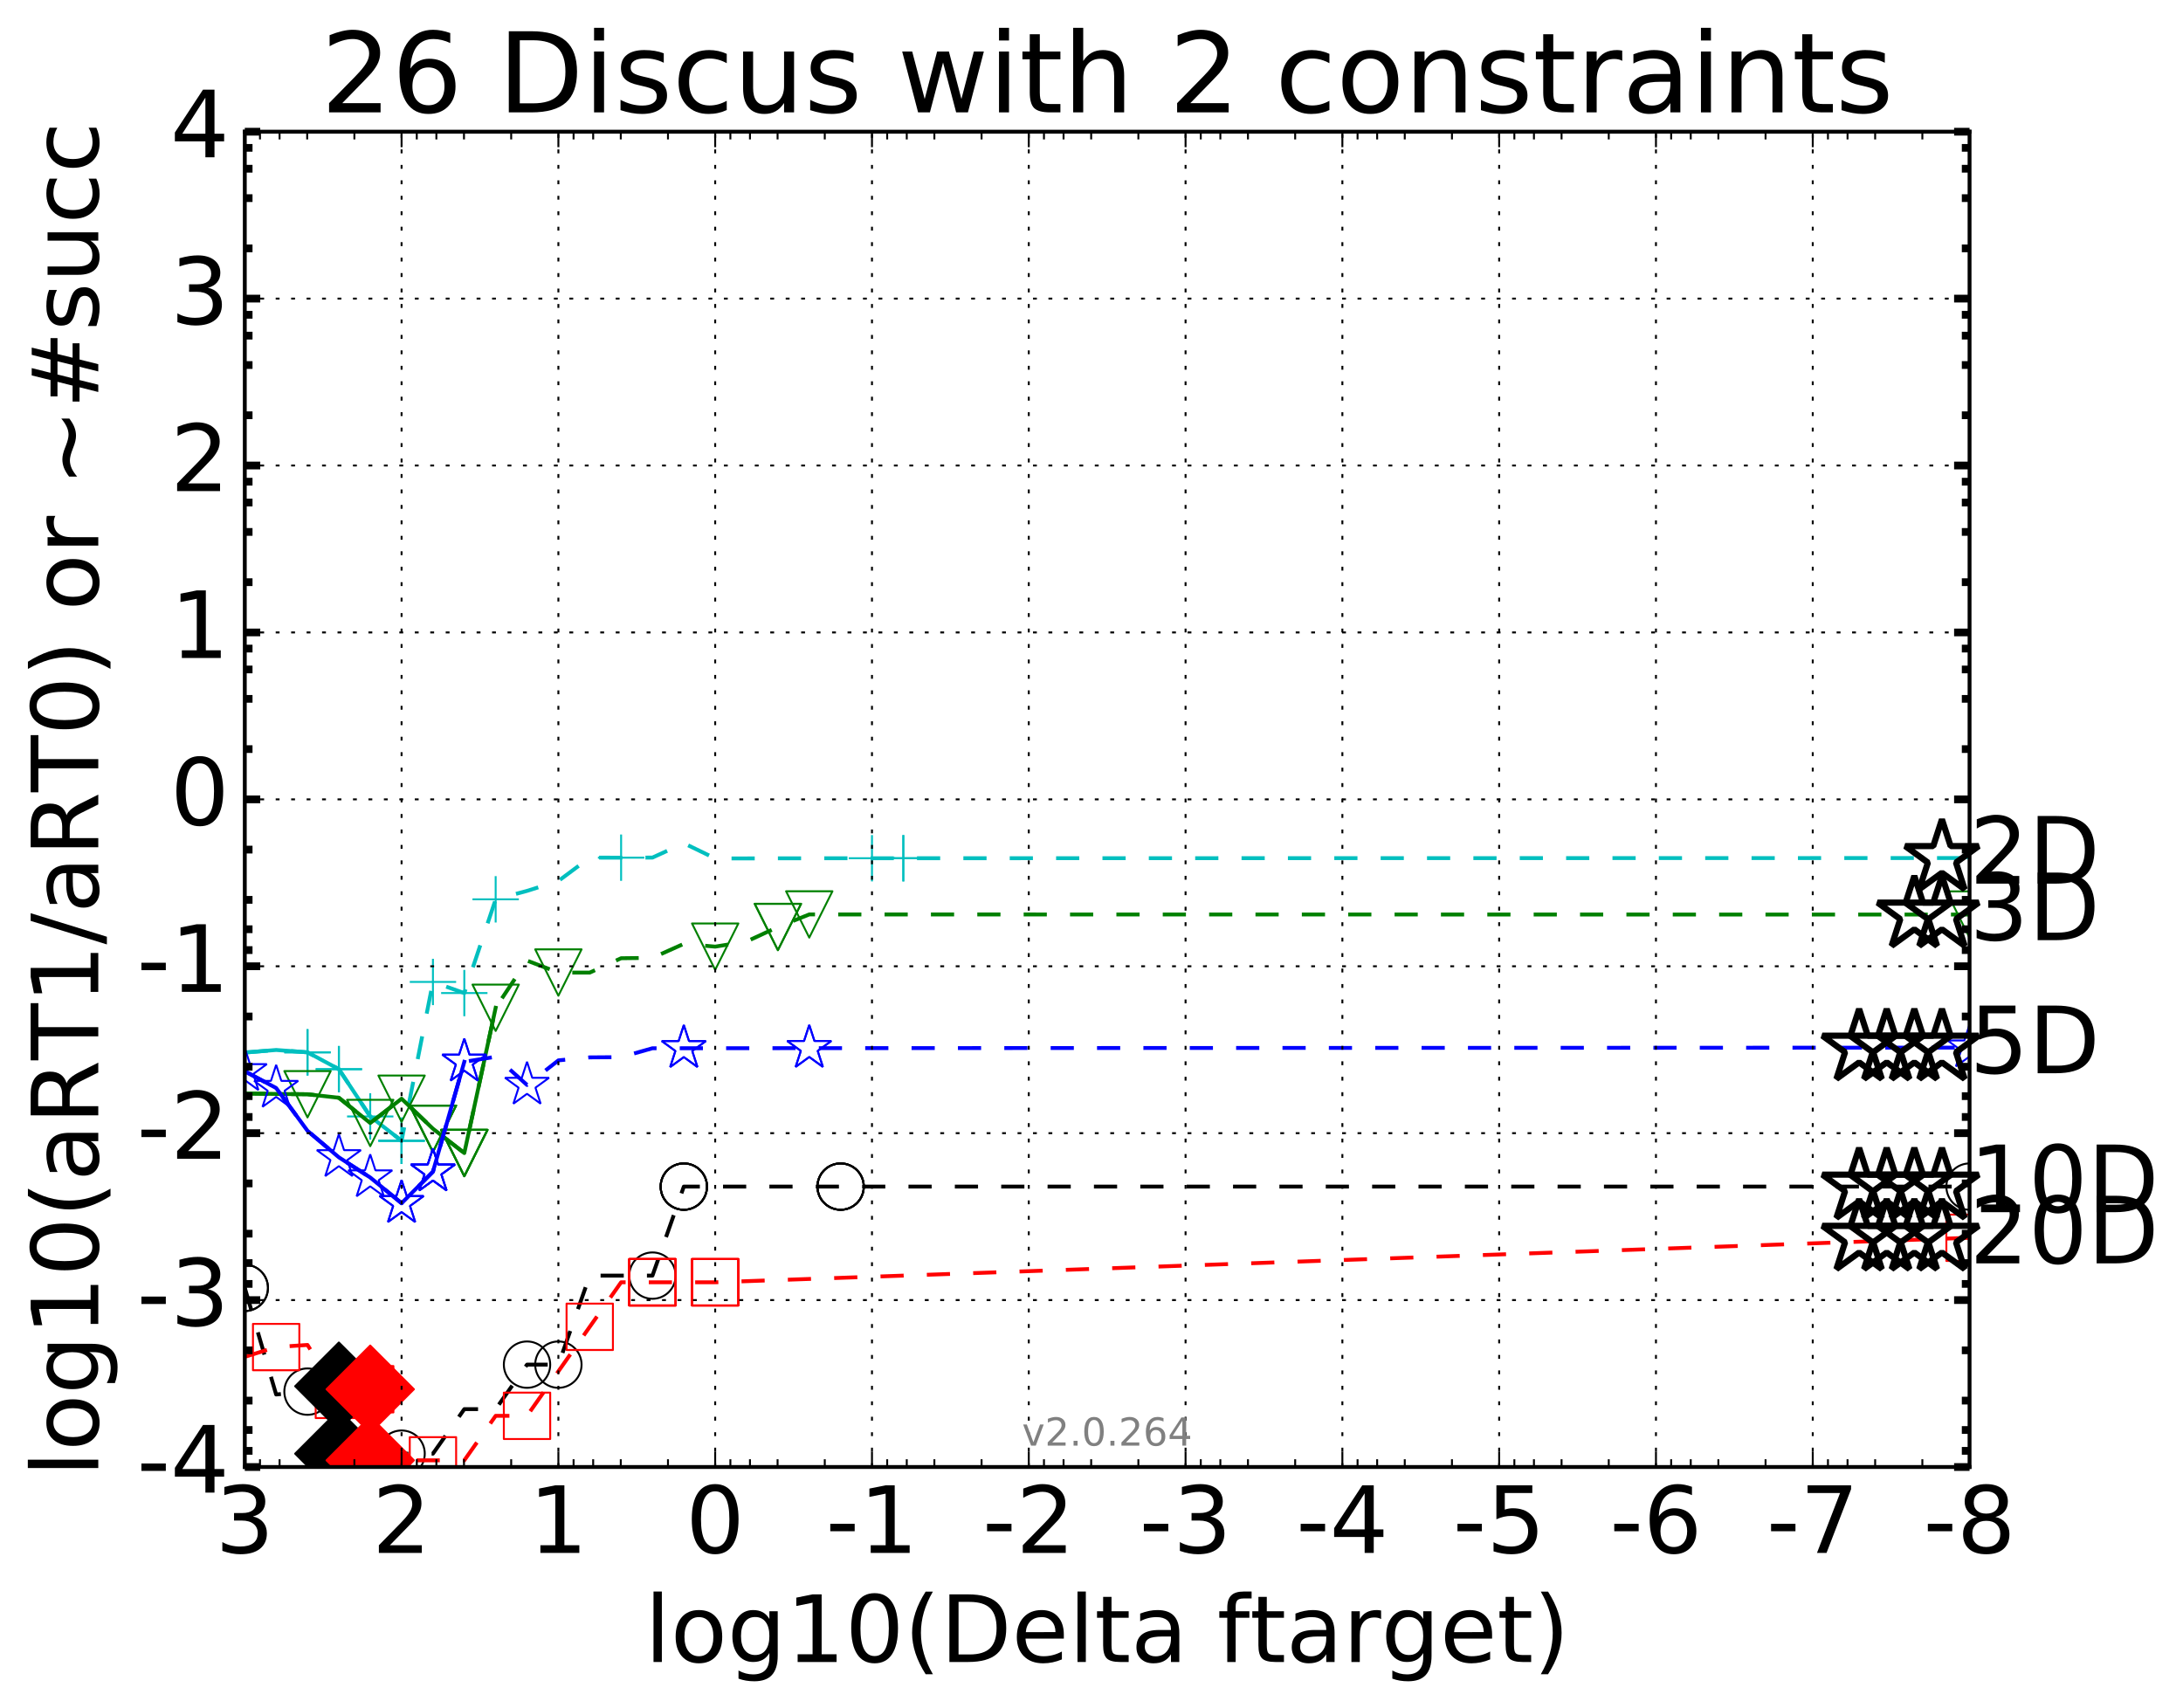 <?xml version="1.0" encoding="utf-8" standalone="no"?>
<!DOCTYPE svg PUBLIC "-//W3C//DTD SVG 1.1//EN"
  "http://www.w3.org/Graphics/SVG/1.1/DTD/svg11.dtd">
<!-- Created with matplotlib (http://matplotlib.org/) -->
<svg height="442pt" version="1.1" viewBox="0 0 565 442" width="565pt" xmlns="http://www.w3.org/2000/svg" xmlns:xlink="http://www.w3.org/1999/xlink">
 <defs>
  <style type="text/css">
*{stroke-linecap:butt;stroke-linejoin:round;stroke-miterlimit:100000;}
  </style>
 </defs>
 <g id="figure_1">
  <g id="patch_1">
   <path d="M 0 442.339 
L 565.976 442.339 
L 565.976 0 
L 0 0 
z
" style="fill:#ffffff;"/>
  </g>
  <g id="axes_1">
   <g id="patch_2">
    <path d="M 63.356 379.683 
L 509.756 379.683 
L 509.756 34.084 
L 63.356 34.084 
z
" style="fill:#ffffff;"/>
   </g>
   <g id="line2d_1">
    <path clip-path="url(#p53a56cce9f)" d="M 63.356 272.416 
L 71.473 271.748 
L 79.589 272.36 
L 87.705 276.717 
L 95.822 288.958 
L 103.938 295.251 
L 112.054 254.142 
L 120.171 257.019 
L 128.287 232.758 
L 136.404 230.578 
L 144.52 228.007 
L 152.636 221.962 
L 160.753 221.978 
L 168.869 221.953 
L 176.985 218.24 
L 185.102 222.171 
L 193.218 222.169 
L 201.334 222.147 
L 209.451 222.137 
L 217.567 222.126 
L 225.684 222.124 
L 233.8 222.124 
L 509.756 222.07 
" style="fill:none;stroke:#00bfbf;stroke-dasharray:6,6;stroke-dashoffset:0.0;"/>
   </g>
   <g id="line2d_2">
    <defs>
     <path d="M -6 0 
L 6 0 
M 0 6 
L 0 -6 
" id="ma5e459dfef" style="stroke:#00bfbf;stroke-width:0.5;"/>
    </defs>
    <g clip-path="url(#p53a56cce9f)">
     <use style="fill:none;stroke:#00bfbf;stroke-width:0.5;" x="79.589" xlink:href="#ma5e459dfef" y="272.36"/>
     <use style="fill:none;stroke:#00bfbf;stroke-width:0.5;" x="87.705" xlink:href="#ma5e459dfef" y="276.717"/>
     <use style="fill:none;stroke:#00bfbf;stroke-width:0.5;" x="95.822" xlink:href="#ma5e459dfef" y="288.958"/>
     <use style="fill:none;stroke:#00bfbf;stroke-width:0.5;" x="103.938" xlink:href="#ma5e459dfef" y="295.251"/>
     <use style="fill:none;stroke:#00bfbf;stroke-width:0.5;" x="103.938" xlink:href="#ma5e459dfef" y="295.251"/>
     <use style="fill:none;stroke:#00bfbf;stroke-width:0.5;" x="112.054" xlink:href="#ma5e459dfef" y="254.142"/>
     <use style="fill:none;stroke:#00bfbf;stroke-width:0.5;" x="120.171" xlink:href="#ma5e459dfef" y="257.019"/>
     <use style="fill:none;stroke:#00bfbf;stroke-width:0.5;" x="128.287" xlink:href="#ma5e459dfef" y="232.758"/>
     <use style="fill:none;stroke:#00bfbf;stroke-width:0.5;" x="160.753" xlink:href="#ma5e459dfef" y="221.978"/>
     <use style="fill:none;stroke:#00bfbf;stroke-width:0.5;" x="225.684" xlink:href="#ma5e459dfef" y="222.124"/>
     <use style="fill:none;stroke:#00bfbf;stroke-width:0.5;" x="233.8" xlink:href="#ma5e459dfef" y="222.124"/>
     <use style="fill:none;stroke:#00bfbf;stroke-width:0.5;" x="233.8" xlink:href="#ma5e459dfef" y="222.124"/>
     <use style="fill:none;stroke:#00bfbf;stroke-width:0.5;" x="509.756" xlink:href="#ma5e459dfef" y="222.07"/>
    </g>
   </g>
   <g id="line2d_3"/>
   <g id="line2d_4">
    <path clip-path="url(#p53a56cce9f)" d="M 63.356 272.416 
L 71.473 271.748 
L 79.589 272.36 
L 87.705 276.717 
L 95.822 288.958 
L 103.938 295.251 
" style="fill:none;stroke:#00bfbf;stroke-linecap:square;"/>
   </g>
   <g id="line2d_5">
    <g clip-path="url(#p53a56cce9f)">
     <use style="fill:none;stroke:#00bfbf;stroke-width:0.5;" x="79.589" xlink:href="#ma5e459dfef" y="272.36"/>
     <use style="fill:none;stroke:#00bfbf;stroke-width:0.5;" x="87.705" xlink:href="#ma5e459dfef" y="276.717"/>
     <use style="fill:none;stroke:#00bfbf;stroke-width:0.5;" x="103.938" xlink:href="#ma5e459dfef" y="295.251"/>
    </g>
   </g>
   <g id="line2d_6">
    <path clip-path="url(#p53a56cce9f)" d="M 63.356 283.009 
L 71.473 283.127 
L 79.589 283.212 
L 87.705 284.117 
L 95.822 290.651 
L 103.938 284.364 
L 112.054 292.133 
L 120.171 298.427 
L 128.287 260.828 
L 136.404 248.621 
L 144.52 251.708 
L 152.636 251.722 
L 160.753 248.006 
L 168.869 247.905 
L 176.985 244.277 
L 185.102 245.004 
L 193.218 243.677 
L 201.334 239.921 
L 209.451 236.671 
L 509.756 236.701 
" style="fill:none;stroke:#008000;stroke-dasharray:6,6;stroke-dashoffset:0.0;"/>
   </g>
   <g id="line2d_7">
    <defs>
     <path d="M -0 6 
L 6 -6 
L -6 -6 
z
" id="m25bd2aa86c" style="stroke:#008000;stroke-linejoin:miter;stroke-width:0.5;"/>
    </defs>
    <g clip-path="url(#p53a56cce9f)">
     <use style="fill:none;stroke:#008000;stroke-linejoin:miter;stroke-width:0.5;" x="79.589" xlink:href="#m25bd2aa86c" y="283.212"/>
     <use style="fill:none;stroke:#008000;stroke-linejoin:miter;stroke-width:0.5;" x="95.822" xlink:href="#m25bd2aa86c" y="290.651"/>
     <use style="fill:none;stroke:#008000;stroke-linejoin:miter;stroke-width:0.5;" x="112.054" xlink:href="#m25bd2aa86c" y="292.133"/>
     <use style="fill:none;stroke:#008000;stroke-linejoin:miter;stroke-width:0.5;" x="112.054" xlink:href="#m25bd2aa86c" y="292.133"/>
     <use style="fill:none;stroke:#008000;stroke-linejoin:miter;stroke-width:0.5;" x="120.171" xlink:href="#m25bd2aa86c" y="298.427"/>
     <use style="fill:none;stroke:#008000;stroke-linejoin:miter;stroke-width:0.5;" x="120.171" xlink:href="#m25bd2aa86c" y="298.427"/>
     <use style="fill:none;stroke:#008000;stroke-linejoin:miter;stroke-width:0.5;" x="120.171" xlink:href="#m25bd2aa86c" y="298.427"/>
     <use style="fill:none;stroke:#008000;stroke-linejoin:miter;stroke-width:0.5;" x="144.52" xlink:href="#m25bd2aa86c" y="251.708"/>
     <use style="fill:none;stroke:#008000;stroke-linejoin:miter;stroke-width:0.5;" x="185.102" xlink:href="#m25bd2aa86c" y="245.004"/>
     <use style="fill:none;stroke:#008000;stroke-linejoin:miter;stroke-width:0.5;" x="201.334" xlink:href="#m25bd2aa86c" y="239.921"/>
     <use style="fill:none;stroke:#008000;stroke-linejoin:miter;stroke-width:0.5;" x="201.334" xlink:href="#m25bd2aa86c" y="239.921"/>
     <use style="fill:none;stroke:#008000;stroke-linejoin:miter;stroke-width:0.5;" x="209.451" xlink:href="#m25bd2aa86c" y="236.671"/>
     <use style="fill:none;stroke:#008000;stroke-linejoin:miter;stroke-width:0.5;" x="509.756" xlink:href="#m25bd2aa86c" y="236.701"/>
    </g>
   </g>
   <g id="line2d_8"/>
   <g id="line2d_9">
    <path clip-path="url(#p53a56cce9f)" d="M 63.356 283.009 
L 71.473 283.127 
L 79.589 283.212 
L 87.705 284.117 
L 95.822 290.651 
L 103.938 284.364 
L 112.054 292.133 
L 120.171 298.427 
L 128.287 260.828 
" style="fill:none;stroke:#008000;stroke-linecap:square;"/>
   </g>
   <g id="line2d_10">
    <g clip-path="url(#p53a56cce9f)">
     <use style="fill:none;stroke:#008000;stroke-linejoin:miter;stroke-width:0.5;" x="103.938" xlink:href="#m25bd2aa86c" y="284.364"/>
     <use style="fill:none;stroke:#008000;stroke-linejoin:miter;stroke-width:0.5;" x="112.054" xlink:href="#m25bd2aa86c" y="292.133"/>
     <use style="fill:none;stroke:#008000;stroke-linejoin:miter;stroke-width:0.5;" x="120.171" xlink:href="#m25bd2aa86c" y="298.427"/>
     <use style="fill:none;stroke:#008000;stroke-linejoin:miter;stroke-width:0.5;" x="128.287" xlink:href="#m25bd2aa86c" y="260.828"/>
    </g>
   </g>
   <g id="line2d_11">
    <path clip-path="url(#p53a56cce9f)" d="M 63.356 277.262 
L 71.473 281.602 
L 79.589 292.671 
L 87.705 299.533 
L 95.822 304.757 
L 103.938 311.415 
L 112.054 303.247 
L 120.171 274.815 
L 128.287 273.508 
L 136.404 280.8 
L 144.52 274.442 
L 152.636 273.666 
L 160.753 273.605 
L 168.869 271.303 
L 176.985 271.3 
L 209.451 271.274 
L 509.756 271.14 
" style="fill:none;stroke:#0000ff;stroke-dasharray:6,6;stroke-dashoffset:0.0;"/>
   </g>
   <g id="line2d_12">
    <defs>
     <path d="M 0 -6 
L -1.347 -1.854 
L -5.706 -1.854 
L -2.18 0.708 
L -3.527 4.854 
L -0 2.292 
L 3.527 4.854 
L 2.18 0.708 
L 5.706 -1.854 
L 1.347 -1.854 
z
" id="me122e03cd1" style="stroke:#0000ff;stroke-linejoin:bevel;stroke-width:0.5;"/>
    </defs>
    <g clip-path="url(#p53a56cce9f)">
     <use style="fill:none;stroke:#0000ff;stroke-linejoin:bevel;stroke-width:0.5;" x="63.356" xlink:href="#me122e03cd1" y="277.262"/>
     <use style="fill:none;stroke:#0000ff;stroke-linejoin:bevel;stroke-width:0.5;" x="71.473" xlink:href="#me122e03cd1" y="281.602"/>
     <use style="fill:none;stroke:#0000ff;stroke-linejoin:bevel;stroke-width:0.5;" x="87.705" xlink:href="#me122e03cd1" y="299.533"/>
     <use style="fill:none;stroke:#0000ff;stroke-linejoin:bevel;stroke-width:0.5;" x="103.938" xlink:href="#me122e03cd1" y="311.415"/>
     <use style="fill:none;stroke:#0000ff;stroke-linejoin:bevel;stroke-width:0.5;" x="103.938" xlink:href="#me122e03cd1" y="311.415"/>
     <use style="fill:none;stroke:#0000ff;stroke-linejoin:bevel;stroke-width:0.5;" x="112.054" xlink:href="#me122e03cd1" y="303.247"/>
     <use style="fill:none;stroke:#0000ff;stroke-linejoin:bevel;stroke-width:0.5;" x="120.171" xlink:href="#me122e03cd1" y="274.815"/>
     <use style="fill:none;stroke:#0000ff;stroke-linejoin:bevel;stroke-width:0.5;" x="136.404" xlink:href="#me122e03cd1" y="280.8"/>
     <use style="fill:none;stroke:#0000ff;stroke-linejoin:bevel;stroke-width:0.5;" x="176.985" xlink:href="#me122e03cd1" y="271.3"/>
     <use style="fill:none;stroke:#0000ff;stroke-linejoin:bevel;stroke-width:0.5;" x="176.985" xlink:href="#me122e03cd1" y="271.3"/>
     <use style="fill:none;stroke:#0000ff;stroke-linejoin:bevel;stroke-width:0.5;" x="209.451" xlink:href="#me122e03cd1" y="271.274"/>
     <use style="fill:none;stroke:#0000ff;stroke-linejoin:bevel;stroke-width:0.5;" x="209.451" xlink:href="#me122e03cd1" y="271.274"/>
     <use style="fill:none;stroke:#0000ff;stroke-linejoin:bevel;stroke-width:0.5;" x="509.756" xlink:href="#me122e03cd1" y="271.14"/>
    </g>
   </g>
   <g id="line2d_13"/>
   <g id="line2d_14">
    <path clip-path="url(#p53a56cce9f)" d="M 63.356 277.262 
L 71.473 281.602 
L 79.589 292.671 
L 87.705 299.533 
L 95.822 304.757 
L 103.938 311.415 
L 112.054 303.247 
L 120.171 274.815 
" style="fill:none;stroke:#0000ff;stroke-linecap:square;"/>
   </g>
   <g id="line2d_15">
    <g clip-path="url(#p53a56cce9f)">
     <use style="fill:none;stroke:#0000ff;stroke-linejoin:bevel;stroke-width:0.5;" x="95.822" xlink:href="#me122e03cd1" y="304.757"/>
     <use style="fill:none;stroke:#0000ff;stroke-linejoin:bevel;stroke-width:0.5;" x="112.054" xlink:href="#me122e03cd1" y="303.247"/>
     <use style="fill:none;stroke:#0000ff;stroke-linejoin:bevel;stroke-width:0.5;" x="112.054" xlink:href="#me122e03cd1" y="303.247"/>
     <use style="fill:none;stroke:#0000ff;stroke-linejoin:bevel;stroke-width:0.5;" x="120.171" xlink:href="#me122e03cd1" y="274.815"/>
    </g>
   </g>
   <g id="line2d_16">
    <path clip-path="url(#p53a56cce9f)" d="M 63.356 333.318 
L 71.473 360.914 
L 79.589 360.171 
L 87.705 358.773 
" style="fill:none;stroke:#000000;stroke-dasharray:6,6;stroke-dashoffset:0.0;"/>
   </g>
   <g id="line2d_17">
    <defs>
     <path d="M 0 6 
C 1.591 6 3.117 5.368 4.243 4.243 
C 5.368 3.117 6 1.591 6 0 
C 6 -1.591 5.368 -3.117 4.243 -4.243 
C 3.117 -5.368 1.591 -6 0 -6 
C -1.591 -6 -3.117 -5.368 -4.243 -4.243 
C -5.368 -3.117 -6 -1.591 -6 0 
C -6 1.591 -5.368 3.117 -4.243 4.243 
C -3.117 5.368 -1.591 6 0 6 
z
" id="md3c3e947ef" style="stroke:#000000;stroke-width:0.5;"/>
    </defs>
    <g clip-path="url(#p53a56cce9f)">
     <use style="fill:none;stroke:#000000;stroke-width:0.5;" x="63.356" xlink:href="#md3c3e947ef" y="333.318"/>
     <use style="fill:none;stroke:#000000;stroke-width:0.5;" x="79.589" xlink:href="#md3c3e947ef" y="360.171"/>
     <use style="fill:none;stroke:#000000;stroke-width:0.5;" x="87.705" xlink:href="#md3c3e947ef" y="358.773"/>
    </g>
   </g>
   <g id="line2d_18"/>
   <g id="line2d_19">
    <path clip-path="url(#p53a56cce9f)" d="M 63.356 333.318 
" style="fill:none;stroke:#000000;stroke-linecap:square;"/>
   </g>
   <g id="line2d_20">
    <g clip-path="url(#p53a56cce9f)">
     <use style="fill:none;stroke:#000000;stroke-width:0.5;" x="63.356" xlink:href="#md3c3e947ef" y="333.318"/>
    </g>
   </g>
   <g id="line2d_21">
    <path clip-path="url(#p53a56cce9f)" d="M 63.356 351.164 
L 71.473 348.638 
L 79.589 348.093 
L 87.705 361.015 
L 95.822 359.555 
" style="fill:none;stroke:#ff0000;stroke-dasharray:6,6;stroke-dashoffset:0.0;"/>
   </g>
   <g id="line2d_22">
    <defs>
     <path d="M -6 6 
L 6 6 
L 6 -6 
L -6 -6 
z
" id="mba3ba80e82" style="stroke:#ff0000;stroke-linejoin:miter;stroke-width:0.5;"/>
    </defs>
    <g clip-path="url(#p53a56cce9f)">
     <use style="fill:none;stroke:#ff0000;stroke-linejoin:miter;stroke-width:0.5;" x="71.473" xlink:href="#mba3ba80e82" y="348.638"/>
     <use style="fill:none;stroke:#ff0000;stroke-linejoin:miter;stroke-width:0.5;" x="87.705" xlink:href="#mba3ba80e82" y="361.015"/>
     <use style="fill:none;stroke:#ff0000;stroke-linejoin:miter;stroke-width:0.5;" x="95.822" xlink:href="#mba3ba80e82" y="359.555"/>
    </g>
   </g>
   <g id="line2d_23"/>
   <g id="line2d_24">
    <defs>
     <path d="M -0 11.314 
L 11.314 0 
L 0 -11.314 
L -11.314 -0 
z
" id="m7e03ddcfd2" style="stroke:#000000;stroke-linejoin:miter;stroke-width:0.5;"/>
    </defs>
    <g clip-path="url(#p53a56cce9f)">
     <use style="stroke:#000000;stroke-linejoin:miter;stroke-width:0.5;" x="87.705" xlink:href="#m7e03ddcfd2" y="358.773"/>
    </g>
   </g>
   <g id="line2d_25">
    <path clip-path="url(#p53a56cce9f)" d="M 87.705 358.773 
L 87.705 376.228 
" style="fill:none;stroke:#000000;stroke-dasharray:6,6;stroke-dashoffset:0.0;"/>
   </g>
   <g id="line2d_26">
    <g clip-path="url(#p53a56cce9f)">
     <use style="stroke:#000000;stroke-linejoin:miter;stroke-width:0.5;" x="87.705" xlink:href="#m7e03ddcfd2" y="376.228"/>
    </g>
   </g>
   <g id="line2d_27">
    <path clip-path="url(#p53a56cce9f)" d="M 87.705 376.228 
L 95.822 376.228 
L 103.938 376.228 
L 112.054 376.228 
L 120.171 364.707 
L 128.287 364.707 
L 136.404 353.188 
L 144.52 353.188 
L 152.636 330.147 
L 160.753 330.147 
L 168.869 330.147 
L 176.985 307.108 
L 217.567 307.108 
L 509.756 307.108 
" style="fill:none;stroke:#000000;stroke-dasharray:6,6;stroke-dashoffset:0.0;"/>
   </g>
   <g id="line2d_28">
    <g clip-path="url(#p53a56cce9f)">
     <use style="fill:none;stroke:#000000;stroke-width:0.5;" x="103.938" xlink:href="#md3c3e947ef" y="376.228"/>
     <use style="fill:none;stroke:#000000;stroke-width:0.5;" x="136.404" xlink:href="#md3c3e947ef" y="353.188"/>
     <use style="fill:none;stroke:#000000;stroke-width:0.5;" x="144.52" xlink:href="#md3c3e947ef" y="353.188"/>
     <use style="fill:none;stroke:#000000;stroke-width:0.5;" x="168.869" xlink:href="#md3c3e947ef" y="330.147"/>
     <use style="fill:none;stroke:#000000;stroke-width:0.5;" x="176.985" xlink:href="#md3c3e947ef" y="307.108"/>
     <use style="fill:none;stroke:#000000;stroke-width:0.5;" x="176.985" xlink:href="#md3c3e947ef" y="307.108"/>
     <use style="fill:none;stroke:#000000;stroke-width:0.5;" x="176.985" xlink:href="#md3c3e947ef" y="307.108"/>
     <use style="fill:none;stroke:#000000;stroke-width:0.5;" x="176.985" xlink:href="#md3c3e947ef" y="307.108"/>
     <use style="fill:none;stroke:#000000;stroke-width:0.5;" x="217.567" xlink:href="#md3c3e947ef" y="307.108"/>
     <use style="fill:none;stroke:#000000;stroke-width:0.5;" x="217.567" xlink:href="#md3c3e947ef" y="307.108"/>
     <use style="fill:none;stroke:#000000;stroke-width:0.5;" x="217.567" xlink:href="#md3c3e947ef" y="307.108"/>
     <use style="fill:none;stroke:#000000;stroke-width:0.5;" x="217.567" xlink:href="#md3c3e947ef" y="307.108"/>
     <use style="fill:none;stroke:#000000;stroke-width:0.5;" x="509.756" xlink:href="#md3c3e947ef" y="307.108"/>
    </g>
   </g>
   <g id="line2d_29">
    <defs>
     <path d="M -0 11.314 
L 11.314 0 
L 0 -11.314 
L -11.314 -0 
z
" id="m9807327900" style="stroke:#ff0000;stroke-linejoin:miter;stroke-width:0.5;"/>
    </defs>
    <g clip-path="url(#p53a56cce9f)">
     <use style="fill:#ff0000;stroke:#ff0000;stroke-linejoin:miter;stroke-width:0.5;" x="95.822" xlink:href="#m9807327900" y="359.555"/>
    </g>
   </g>
   <g id="line2d_30">
    <path clip-path="url(#p53a56cce9f)" d="M 95.822 359.555 
L 95.822 377.955 
" style="fill:none;stroke:#ff0000;stroke-dasharray:6,6;stroke-dashoffset:0.0;"/>
   </g>
   <g id="line2d_31">
    <g clip-path="url(#p53a56cce9f)">
     <use style="fill:#ff0000;stroke:#ff0000;stroke-linejoin:miter;stroke-width:0.5;" x="95.822" xlink:href="#m9807327900" y="377.955"/>
    </g>
   </g>
   <g id="line2d_32">
    <path clip-path="url(#p53a56cce9f)" d="M 95.822 377.955 
L 103.938 377.955 
L 112.054 377.955 
L 120.171 377.955 
L 128.287 366.435 
L 136.404 366.435 
L 144.52 354.916 
L 152.636 343.396 
L 160.753 331.875 
L 168.869 331.875 
L 185.102 331.875 
L 509.756 320.356 
" style="fill:none;stroke:#ff0000;stroke-dasharray:6,6;stroke-dashoffset:0.0;"/>
   </g>
   <g id="line2d_33">
    <g clip-path="url(#p53a56cce9f)">
     <use style="fill:none;stroke:#ff0000;stroke-linejoin:miter;stroke-width:0.5;" x="112.054" xlink:href="#mba3ba80e82" y="377.955"/>
     <use style="fill:none;stroke:#ff0000;stroke-linejoin:miter;stroke-width:0.5;" x="136.404" xlink:href="#mba3ba80e82" y="366.435"/>
     <use style="fill:none;stroke:#ff0000;stroke-linejoin:miter;stroke-width:0.5;" x="152.636" xlink:href="#mba3ba80e82" y="343.396"/>
     <use style="fill:none;stroke:#ff0000;stroke-linejoin:miter;stroke-width:0.5;" x="168.869" xlink:href="#mba3ba80e82" y="331.875"/>
     <use style="fill:none;stroke:#ff0000;stroke-linejoin:miter;stroke-width:0.5;" x="168.869" xlink:href="#mba3ba80e82" y="331.875"/>
     <use style="fill:none;stroke:#ff0000;stroke-linejoin:miter;stroke-width:0.5;" x="168.869" xlink:href="#mba3ba80e82" y="331.875"/>
     <use style="fill:none;stroke:#ff0000;stroke-linejoin:miter;stroke-width:0.5;" x="168.869" xlink:href="#mba3ba80e82" y="331.875"/>
     <use style="fill:none;stroke:#ff0000;stroke-linejoin:miter;stroke-width:0.5;" x="168.869" xlink:href="#mba3ba80e82" y="331.875"/>
     <use style="fill:none;stroke:#ff0000;stroke-linejoin:miter;stroke-width:0.5;" x="185.102" xlink:href="#mba3ba80e82" y="331.875"/>
     <use style="fill:none;stroke:#ff0000;stroke-linejoin:miter;stroke-width:0.5;" x="185.102" xlink:href="#mba3ba80e82" y="331.875"/>
     <use style="fill:none;stroke:#ff0000;stroke-linejoin:miter;stroke-width:0.5;" x="185.102" xlink:href="#mba3ba80e82" y="331.875"/>
     <use style="fill:none;stroke:#ff0000;stroke-linejoin:miter;stroke-width:0.5;" x="185.102" xlink:href="#mba3ba80e82" y="331.875"/>
     <use style="fill:none;stroke:#ff0000;stroke-linejoin:miter;stroke-width:0.5;" x="509.756" xlink:href="#mba3ba80e82" y="320.356"/>
    </g>
   </g>
   <g id="patch_3">
    <path d="M 63.356 34.084 
L 509.756 34.084 
" style="fill:none;stroke:#000000;stroke-linecap:square;stroke-linejoin:miter;"/>
   </g>
   <g id="patch_4">
    <path d="M 509.756 379.683 
L 509.756 34.084 
" style="fill:none;stroke:#000000;stroke-linecap:square;stroke-linejoin:miter;"/>
   </g>
   <g id="patch_5">
    <path d="M 63.356 379.683 
L 509.756 379.683 
" style="fill:none;stroke:#000000;stroke-linecap:square;stroke-linejoin:miter;"/>
   </g>
   <g id="patch_6">
    <path d="M 63.356 379.683 
L 63.356 34.084 
" style="fill:none;stroke:#000000;stroke-linecap:square;stroke-linejoin:miter;"/>
   </g>
   <g id="matplotlib.axis_1">
    <g id="xtick_1">
     <g id="line2d_34">
      <path clip-path="url(#p53a56cce9f)" d="M 509.756 379.683 
L 509.756 34.084 
" style="fill:none;stroke:#000000;stroke-dasharray:1,3;stroke-dashoffset:0.0;stroke-width:0.5;"/>
     </g>
     <g id="line2d_35">
      <defs>
       <path d="M 0 0 
L 0 -4 
" id="m48662d5b4f" style="stroke:#000000;stroke-width:0.5;"/>
      </defs>
      <g>
       <use style="stroke:#000000;stroke-width:0.5;" x="509.756" xlink:href="#m48662d5b4f" y="379.683"/>
      </g>
     </g>
     <g id="line2d_36">
      <defs>
       <path d="M 0 0 
L 0 4 
" id="m4015540707" style="stroke:#000000;stroke-width:0.5;"/>
      </defs>
      <g>
       <use style="stroke:#000000;stroke-width:0.5;" x="509.756" xlink:href="#m4015540707" y="34.084"/>
      </g>
     </g>
     <g id="text_1">
      <!-- -8 -->
      <defs>
       <path d="M 31.781 34.625 
Q 24.75 34.625 20.719 30.859 
Q 16.703 27.094 16.703 20.516 
Q 16.703 13.922 20.719 10.156 
Q 24.75 6.391 31.781 6.391 
Q 38.812 6.391 42.859 10.172 
Q 46.922 13.969 46.922 20.516 
Q 46.922 27.094 42.891 30.859 
Q 38.875 34.625 31.781 34.625 
M 21.922 38.812 
Q 15.578 40.375 12.031 44.719 
Q 8.5 49.078 8.5 55.328 
Q 8.5 64.062 14.719 69.141 
Q 20.953 74.219 31.781 74.219 
Q 42.672 74.219 48.875 69.141 
Q 55.078 64.062 55.078 55.328 
Q 55.078 49.078 51.531 44.719 
Q 48 40.375 41.703 38.812 
Q 48.828 37.156 52.797 32.312 
Q 56.781 27.484 56.781 20.516 
Q 56.781 9.906 50.312 4.234 
Q 43.844 -1.422 31.781 -1.422 
Q 19.734 -1.422 13.25 4.234 
Q 6.781 9.906 6.781 20.516 
Q 6.781 27.484 10.781 32.312 
Q 14.797 37.156 21.922 38.812 
M 18.312 54.391 
Q 18.312 48.734 21.844 45.562 
Q 25.391 42.391 31.781 42.391 
Q 38.141 42.391 41.719 45.562 
Q 45.312 48.734 45.312 54.391 
Q 45.312 60.062 41.719 63.234 
Q 38.141 66.406 31.781 66.406 
Q 25.391 66.406 21.844 63.234 
Q 18.312 60.062 18.312 54.391 
" id="BitstreamVeraSans-Roman-38"/>
       <path d="M 4.891 31.391 
L 31.203 31.391 
L 31.203 23.391 
L 4.891 23.391 
z
" id="BitstreamVeraSans-Roman-2d"/>
      </defs>
      <g transform="translate(497.792 401.92)scale(0.24 -0.24)">
       <use xlink:href="#BitstreamVeraSans-Roman-2d"/>
       <use x="36.084" xlink:href="#BitstreamVeraSans-Roman-38"/>
      </g>
     </g>
    </g>
    <g id="xtick_2">
     <g id="line2d_37">
      <path clip-path="url(#p53a56cce9f)" d="M 469.174 379.683 
L 469.174 34.084 
" style="fill:none;stroke:#000000;stroke-dasharray:1,3;stroke-dashoffset:0.0;stroke-width:0.5;"/>
     </g>
     <g id="line2d_38">
      <g>
       <use style="stroke:#000000;stroke-width:0.5;" x="469.174" xlink:href="#m48662d5b4f" y="379.683"/>
      </g>
     </g>
     <g id="line2d_39">
      <g>
       <use style="stroke:#000000;stroke-width:0.5;" x="469.174" xlink:href="#m4015540707" y="34.084"/>
      </g>
     </g>
     <g id="text_2">
      <!-- -7 -->
      <defs>
       <path d="M 8.203 72.906 
L 55.078 72.906 
L 55.078 68.703 
L 28.609 0 
L 18.312 0 
L 43.219 64.594 
L 8.203 64.594 
z
" id="BitstreamVeraSans-Roman-37"/>
      </defs>
      <g transform="translate(457.21 401.92)scale(0.24 -0.24)">
       <use xlink:href="#BitstreamVeraSans-Roman-2d"/>
       <use x="36.084" xlink:href="#BitstreamVeraSans-Roman-37"/>
      </g>
     </g>
    </g>
    <g id="xtick_3">
     <g id="line2d_40">
      <path clip-path="url(#p53a56cce9f)" d="M 428.593 379.683 
L 428.593 34.084 
" style="fill:none;stroke:#000000;stroke-dasharray:1,3;stroke-dashoffset:0.0;stroke-width:0.5;"/>
     </g>
     <g id="line2d_41">
      <g>
       <use style="stroke:#000000;stroke-width:0.5;" x="428.593" xlink:href="#m48662d5b4f" y="379.683"/>
      </g>
     </g>
     <g id="line2d_42">
      <g>
       <use style="stroke:#000000;stroke-width:0.5;" x="428.593" xlink:href="#m4015540707" y="34.084"/>
      </g>
     </g>
     <g id="text_3">
      <!-- -6 -->
      <defs>
       <path d="M 33.016 40.375 
Q 26.375 40.375 22.484 35.828 
Q 18.609 31.297 18.609 23.391 
Q 18.609 15.531 22.484 10.953 
Q 26.375 6.391 33.016 6.391 
Q 39.656 6.391 43.531 10.953 
Q 47.406 15.531 47.406 23.391 
Q 47.406 31.297 43.531 35.828 
Q 39.656 40.375 33.016 40.375 
M 52.594 71.297 
L 52.594 62.312 
Q 48.875 64.062 45.094 64.984 
Q 41.312 65.922 37.594 65.922 
Q 27.828 65.922 22.672 59.328 
Q 17.531 52.734 16.797 39.406 
Q 19.672 43.656 24.016 45.922 
Q 28.375 48.188 33.594 48.188 
Q 44.578 48.188 50.953 41.516 
Q 57.328 34.859 57.328 23.391 
Q 57.328 12.156 50.688 5.359 
Q 44.047 -1.422 33.016 -1.422 
Q 20.359 -1.422 13.672 8.266 
Q 6.984 17.969 6.984 36.375 
Q 6.984 53.656 15.188 63.938 
Q 23.391 74.219 37.203 74.219 
Q 40.922 74.219 44.703 73.484 
Q 48.484 72.75 52.594 71.297 
" id="BitstreamVeraSans-Roman-36"/>
      </defs>
      <g transform="translate(416.628 401.92)scale(0.24 -0.24)">
       <use xlink:href="#BitstreamVeraSans-Roman-2d"/>
       <use x="36.084" xlink:href="#BitstreamVeraSans-Roman-36"/>
      </g>
     </g>
    </g>
    <g id="xtick_4">
     <g id="line2d_43">
      <path clip-path="url(#p53a56cce9f)" d="M 388.011 379.683 
L 388.011 34.084 
" style="fill:none;stroke:#000000;stroke-dasharray:1,3;stroke-dashoffset:0.0;stroke-width:0.5;"/>
     </g>
     <g id="line2d_44">
      <g>
       <use style="stroke:#000000;stroke-width:0.5;" x="388.011" xlink:href="#m48662d5b4f" y="379.683"/>
      </g>
     </g>
     <g id="line2d_45">
      <g>
       <use style="stroke:#000000;stroke-width:0.5;" x="388.011" xlink:href="#m4015540707" y="34.084"/>
      </g>
     </g>
     <g id="text_4">
      <!-- -5 -->
      <defs>
       <path d="M 10.797 72.906 
L 49.516 72.906 
L 49.516 64.594 
L 19.828 64.594 
L 19.828 46.734 
Q 21.969 47.469 24.109 47.828 
Q 26.266 48.188 28.422 48.188 
Q 40.625 48.188 47.75 41.5 
Q 54.891 34.812 54.891 23.391 
Q 54.891 11.625 47.562 5.094 
Q 40.234 -1.422 26.906 -1.422 
Q 22.312 -1.422 17.547 -0.641 
Q 12.797 0.141 7.719 1.703 
L 7.719 11.625 
Q 12.109 9.234 16.797 8.062 
Q 21.484 6.891 26.703 6.891 
Q 35.156 6.891 40.078 11.328 
Q 45.016 15.766 45.016 23.391 
Q 45.016 31 40.078 35.438 
Q 35.156 39.891 26.703 39.891 
Q 22.75 39.891 18.812 39.016 
Q 14.891 38.141 10.797 36.281 
z
" id="BitstreamVeraSans-Roman-35"/>
      </defs>
      <g transform="translate(376.046 401.92)scale(0.24 -0.24)">
       <use xlink:href="#BitstreamVeraSans-Roman-2d"/>
       <use x="36.084" xlink:href="#BitstreamVeraSans-Roman-35"/>
      </g>
     </g>
    </g>
    <g id="xtick_5">
     <g id="line2d_46">
      <path clip-path="url(#p53a56cce9f)" d="M 347.429 379.683 
L 347.429 34.084 
" style="fill:none;stroke:#000000;stroke-dasharray:1,3;stroke-dashoffset:0.0;stroke-width:0.5;"/>
     </g>
     <g id="line2d_47">
      <g>
       <use style="stroke:#000000;stroke-width:0.5;" x="347.429" xlink:href="#m48662d5b4f" y="379.683"/>
      </g>
     </g>
     <g id="line2d_48">
      <g>
       <use style="stroke:#000000;stroke-width:0.5;" x="347.429" xlink:href="#m4015540707" y="34.084"/>
      </g>
     </g>
     <g id="text_5">
      <!-- -4 -->
      <defs>
       <path d="M 37.797 64.312 
L 12.891 25.391 
L 37.797 25.391 
z
M 35.203 72.906 
L 47.609 72.906 
L 47.609 25.391 
L 58.016 25.391 
L 58.016 17.188 
L 47.609 17.188 
L 47.609 0 
L 37.797 0 
L 37.797 17.188 
L 4.891 17.188 
L 4.891 26.703 
z
" id="BitstreamVeraSans-Roman-34"/>
      </defs>
      <g transform="translate(335.465 401.92)scale(0.24 -0.24)">
       <use xlink:href="#BitstreamVeraSans-Roman-2d"/>
       <use x="36.084" xlink:href="#BitstreamVeraSans-Roman-34"/>
      </g>
     </g>
    </g>
    <g id="xtick_6">
     <g id="line2d_49">
      <path clip-path="url(#p53a56cce9f)" d="M 306.847 379.683 
L 306.847 34.084 
" style="fill:none;stroke:#000000;stroke-dasharray:1,3;stroke-dashoffset:0.0;stroke-width:0.5;"/>
     </g>
     <g id="line2d_50">
      <g>
       <use style="stroke:#000000;stroke-width:0.5;" x="306.847" xlink:href="#m48662d5b4f" y="379.683"/>
      </g>
     </g>
     <g id="line2d_51">
      <g>
       <use style="stroke:#000000;stroke-width:0.5;" x="306.847" xlink:href="#m4015540707" y="34.084"/>
      </g>
     </g>
     <g id="text_6">
      <!-- -3 -->
      <defs>
       <path d="M 40.578 39.312 
Q 47.656 37.797 51.625 33 
Q 55.609 28.219 55.609 21.188 
Q 55.609 10.406 48.188 4.484 
Q 40.766 -1.422 27.094 -1.422 
Q 22.516 -1.422 17.656 -0.516 
Q 12.797 0.391 7.625 2.203 
L 7.625 11.719 
Q 11.719 9.328 16.594 8.109 
Q 21.484 6.891 26.812 6.891 
Q 36.078 6.891 40.938 10.547 
Q 45.797 14.203 45.797 21.188 
Q 45.797 27.641 41.281 31.266 
Q 36.766 34.906 28.719 34.906 
L 20.219 34.906 
L 20.219 43.016 
L 29.109 43.016 
Q 36.375 43.016 40.234 45.922 
Q 44.094 48.828 44.094 54.297 
Q 44.094 59.906 40.109 62.906 
Q 36.141 65.922 28.719 65.922 
Q 24.656 65.922 20.016 65.031 
Q 15.375 64.156 9.812 62.312 
L 9.812 71.094 
Q 15.438 72.656 20.344 73.438 
Q 25.25 74.219 29.594 74.219 
Q 40.828 74.219 47.359 69.109 
Q 53.906 64.016 53.906 55.328 
Q 53.906 49.266 50.438 45.094 
Q 46.969 40.922 40.578 39.312 
" id="BitstreamVeraSans-Roman-33"/>
      </defs>
      <g transform="translate(294.883 401.92)scale(0.24 -0.24)">
       <use xlink:href="#BitstreamVeraSans-Roman-2d"/>
       <use x="36.084" xlink:href="#BitstreamVeraSans-Roman-33"/>
      </g>
     </g>
    </g>
    <g id="xtick_7">
     <g id="line2d_52">
      <path clip-path="url(#p53a56cce9f)" d="M 266.265 379.683 
L 266.265 34.084 
" style="fill:none;stroke:#000000;stroke-dasharray:1,3;stroke-dashoffset:0.0;stroke-width:0.5;"/>
     </g>
     <g id="line2d_53">
      <g>
       <use style="stroke:#000000;stroke-width:0.5;" x="266.265" xlink:href="#m48662d5b4f" y="379.683"/>
      </g>
     </g>
     <g id="line2d_54">
      <g>
       <use style="stroke:#000000;stroke-width:0.5;" x="266.265" xlink:href="#m4015540707" y="34.084"/>
      </g>
     </g>
     <g id="text_7">
      <!-- -2 -->
      <defs>
       <path d="M 19.188 8.297 
L 53.609 8.297 
L 53.609 0 
L 7.328 0 
L 7.328 8.297 
Q 12.938 14.109 22.625 23.891 
Q 32.328 33.688 34.812 36.531 
Q 39.547 41.844 41.422 45.531 
Q 43.312 49.219 43.312 52.781 
Q 43.312 58.594 39.234 62.25 
Q 35.156 65.922 28.609 65.922 
Q 23.969 65.922 18.812 64.312 
Q 13.672 62.703 7.812 59.422 
L 7.812 69.391 
Q 13.766 71.781 18.938 73 
Q 24.125 74.219 28.422 74.219 
Q 39.75 74.219 46.484 68.547 
Q 53.219 62.891 53.219 53.422 
Q 53.219 48.922 51.531 44.891 
Q 49.859 40.875 45.406 35.406 
Q 44.188 33.984 37.641 27.219 
Q 31.109 20.453 19.188 8.297 
" id="BitstreamVeraSans-Roman-32"/>
      </defs>
      <g transform="translate(254.301 401.92)scale(0.24 -0.24)">
       <use xlink:href="#BitstreamVeraSans-Roman-2d"/>
       <use x="36.084" xlink:href="#BitstreamVeraSans-Roman-32"/>
      </g>
     </g>
    </g>
    <g id="xtick_8">
     <g id="line2d_55">
      <path clip-path="url(#p53a56cce9f)" d="M 225.684 379.683 
L 225.684 34.084 
" style="fill:none;stroke:#000000;stroke-dasharray:1,3;stroke-dashoffset:0.0;stroke-width:0.5;"/>
     </g>
     <g id="line2d_56">
      <g>
       <use style="stroke:#000000;stroke-width:0.5;" x="225.684" xlink:href="#m48662d5b4f" y="379.683"/>
      </g>
     </g>
     <g id="line2d_57">
      <g>
       <use style="stroke:#000000;stroke-width:0.5;" x="225.684" xlink:href="#m4015540707" y="34.084"/>
      </g>
     </g>
     <g id="text_8">
      <!-- -1 -->
      <defs>
       <path d="M 12.406 8.297 
L 28.516 8.297 
L 28.516 63.922 
L 10.984 60.406 
L 10.984 69.391 
L 28.422 72.906 
L 38.281 72.906 
L 38.281 8.297 
L 54.391 8.297 
L 54.391 0 
L 12.406 0 
z
" id="BitstreamVeraSans-Roman-31"/>
      </defs>
      <g transform="translate(213.719 401.92)scale(0.24 -0.24)">
       <use xlink:href="#BitstreamVeraSans-Roman-2d"/>
       <use x="36.084" xlink:href="#BitstreamVeraSans-Roman-31"/>
      </g>
     </g>
    </g>
    <g id="xtick_9">
     <g id="line2d_58">
      <path clip-path="url(#p53a56cce9f)" d="M 185.102 379.683 
L 185.102 34.084 
" style="fill:none;stroke:#000000;stroke-dasharray:1,3;stroke-dashoffset:0.0;stroke-width:0.5;"/>
     </g>
     <g id="line2d_59">
      <g>
       <use style="stroke:#000000;stroke-width:0.5;" x="185.102" xlink:href="#m48662d5b4f" y="379.683"/>
      </g>
     </g>
     <g id="line2d_60">
      <g>
       <use style="stroke:#000000;stroke-width:0.5;" x="185.102" xlink:href="#m4015540707" y="34.084"/>
      </g>
     </g>
     <g id="text_9">
      <!-- 0 -->
      <defs>
       <path d="M 31.781 66.406 
Q 24.172 66.406 20.328 58.906 
Q 16.5 51.422 16.5 36.375 
Q 16.5 21.391 20.328 13.891 
Q 24.172 6.391 31.781 6.391 
Q 39.453 6.391 43.281 13.891 
Q 47.125 21.391 47.125 36.375 
Q 47.125 51.422 43.281 58.906 
Q 39.453 66.406 31.781 66.406 
M 31.781 74.219 
Q 44.047 74.219 50.516 64.516 
Q 56.984 54.828 56.984 36.375 
Q 56.984 17.969 50.516 8.266 
Q 44.047 -1.422 31.781 -1.422 
Q 19.531 -1.422 13.062 8.266 
Q 6.594 17.969 6.594 36.375 
Q 6.594 54.828 13.062 64.516 
Q 19.531 74.219 31.781 74.219 
" id="BitstreamVeraSans-Roman-30"/>
      </defs>
      <g transform="translate(177.467 401.92)scale(0.24 -0.24)">
       <use xlink:href="#BitstreamVeraSans-Roman-30"/>
      </g>
     </g>
    </g>
    <g id="xtick_10">
     <g id="line2d_61">
      <path clip-path="url(#p53a56cce9f)" d="M 144.52 379.683 
L 144.52 34.084 
" style="fill:none;stroke:#000000;stroke-dasharray:1,3;stroke-dashoffset:0.0;stroke-width:0.5;"/>
     </g>
     <g id="line2d_62">
      <g>
       <use style="stroke:#000000;stroke-width:0.5;" x="144.52" xlink:href="#m48662d5b4f" y="379.683"/>
      </g>
     </g>
     <g id="line2d_63">
      <g>
       <use style="stroke:#000000;stroke-width:0.5;" x="144.52" xlink:href="#m4015540707" y="34.084"/>
      </g>
     </g>
     <g id="text_10">
      <!-- 1 -->
      <g transform="translate(136.885 401.92)scale(0.24 -0.24)">
       <use xlink:href="#BitstreamVeraSans-Roman-31"/>
      </g>
     </g>
    </g>
    <g id="xtick_11">
     <g id="line2d_64">
      <path clip-path="url(#p53a56cce9f)" d="M 103.938 379.683 
L 103.938 34.084 
" style="fill:none;stroke:#000000;stroke-dasharray:1,3;stroke-dashoffset:0.0;stroke-width:0.5;"/>
     </g>
     <g id="line2d_65">
      <g>
       <use style="stroke:#000000;stroke-width:0.5;" x="103.938" xlink:href="#m48662d5b4f" y="379.683"/>
      </g>
     </g>
     <g id="line2d_66">
      <g>
       <use style="stroke:#000000;stroke-width:0.5;" x="103.938" xlink:href="#m4015540707" y="34.084"/>
      </g>
     </g>
     <g id="text_11">
      <!-- 2 -->
      <g transform="translate(96.303 401.92)scale(0.24 -0.24)">
       <use xlink:href="#BitstreamVeraSans-Roman-32"/>
      </g>
     </g>
    </g>
    <g id="xtick_12">
     <g id="line2d_67">
      <path clip-path="url(#p53a56cce9f)" d="M 63.356 379.683 
L 63.356 34.084 
" style="fill:none;stroke:#000000;stroke-dasharray:1,3;stroke-dashoffset:0.0;stroke-width:0.5;"/>
     </g>
     <g id="line2d_68">
      <g>
       <use style="stroke:#000000;stroke-width:0.5;" x="63.356" xlink:href="#m48662d5b4f" y="379.683"/>
      </g>
     </g>
     <g id="line2d_69">
      <g>
       <use style="stroke:#000000;stroke-width:0.5;" x="63.356" xlink:href="#m4015540707" y="34.084"/>
      </g>
     </g>
     <g id="text_12">
      <!-- 3 -->
      <g transform="translate(55.721 401.92)scale(0.24 -0.24)">
       <use xlink:href="#BitstreamVeraSans-Roman-33"/>
      </g>
     </g>
    </g>
    <g id="xtick_13">
     <g id="line2d_70">
      <defs>
       <path d="M 0 0 
L 0 -2 
" id="m2ae7dabbff" style="stroke:#000000;stroke-width:0.5;"/>
      </defs>
      <g>
       <use style="stroke:#000000;stroke-width:0.5;" x="497.54" xlink:href="#m2ae7dabbff" y="379.683"/>
      </g>
     </g>
     <g id="line2d_71">
      <defs>
       <path d="M 0 0 
L 0 2 
" id="m32b9a4be21" style="stroke:#000000;stroke-width:0.5;"/>
      </defs>
      <g>
       <use style="stroke:#000000;stroke-width:0.5;" x="497.54" xlink:href="#m32b9a4be21" y="34.084"/>
      </g>
     </g>
    </g>
    <g id="xtick_14">
     <g id="line2d_72">
      <g>
       <use style="stroke:#000000;stroke-width:0.5;" x="485.324" xlink:href="#m2ae7dabbff" y="379.683"/>
      </g>
     </g>
     <g id="line2d_73">
      <g>
       <use style="stroke:#000000;stroke-width:0.5;" x="485.324" xlink:href="#m32b9a4be21" y="34.084"/>
      </g>
     </g>
    </g>
    <g id="xtick_15">
     <g id="line2d_74">
      <g>
       <use style="stroke:#000000;stroke-width:0.5;" x="478.177" xlink:href="#m2ae7dabbff" y="379.683"/>
      </g>
     </g>
     <g id="line2d_75">
      <g>
       <use style="stroke:#000000;stroke-width:0.5;" x="478.177" xlink:href="#m32b9a4be21" y="34.084"/>
      </g>
     </g>
    </g>
    <g id="xtick_16">
     <g id="line2d_76">
      <g>
       <use style="stroke:#000000;stroke-width:0.5;" x="473.107" xlink:href="#m2ae7dabbff" y="379.683"/>
      </g>
     </g>
     <g id="line2d_77">
      <g>
       <use style="stroke:#000000;stroke-width:0.5;" x="473.107" xlink:href="#m32b9a4be21" y="34.084"/>
      </g>
     </g>
    </g>
    <g id="xtick_17">
     <g id="line2d_78">
      <g>
       <use style="stroke:#000000;stroke-width:0.5;" x="456.958" xlink:href="#m2ae7dabbff" y="379.683"/>
      </g>
     </g>
     <g id="line2d_79">
      <g>
       <use style="stroke:#000000;stroke-width:0.5;" x="456.958" xlink:href="#m32b9a4be21" y="34.084"/>
      </g>
     </g>
    </g>
    <g id="xtick_18">
     <g id="line2d_80">
      <g>
       <use style="stroke:#000000;stroke-width:0.5;" x="444.742" xlink:href="#m2ae7dabbff" y="379.683"/>
      </g>
     </g>
     <g id="line2d_81">
      <g>
       <use style="stroke:#000000;stroke-width:0.5;" x="444.742" xlink:href="#m32b9a4be21" y="34.084"/>
      </g>
     </g>
    </g>
    <g id="xtick_19">
     <g id="line2d_82">
      <g>
       <use style="stroke:#000000;stroke-width:0.5;" x="437.596" xlink:href="#m2ae7dabbff" y="379.683"/>
      </g>
     </g>
     <g id="line2d_83">
      <g>
       <use style="stroke:#000000;stroke-width:0.5;" x="437.596" xlink:href="#m32b9a4be21" y="34.084"/>
      </g>
     </g>
    </g>
    <g id="xtick_20">
     <g id="line2d_84">
      <g>
       <use style="stroke:#000000;stroke-width:0.5;" x="432.525" xlink:href="#m2ae7dabbff" y="379.683"/>
      </g>
     </g>
     <g id="line2d_85">
      <g>
       <use style="stroke:#000000;stroke-width:0.5;" x="432.525" xlink:href="#m32b9a4be21" y="34.084"/>
      </g>
     </g>
    </g>
    <g id="xtick_21">
     <g id="line2d_86">
      <g>
       <use style="stroke:#000000;stroke-width:0.5;" x="416.376" xlink:href="#m2ae7dabbff" y="379.683"/>
      </g>
     </g>
     <g id="line2d_87">
      <g>
       <use style="stroke:#000000;stroke-width:0.5;" x="416.376" xlink:href="#m32b9a4be21" y="34.084"/>
      </g>
     </g>
    </g>
    <g id="xtick_22">
     <g id="line2d_88">
      <g>
       <use style="stroke:#000000;stroke-width:0.5;" x="404.16" xlink:href="#m2ae7dabbff" y="379.683"/>
      </g>
     </g>
     <g id="line2d_89">
      <g>
       <use style="stroke:#000000;stroke-width:0.5;" x="404.16" xlink:href="#m32b9a4be21" y="34.084"/>
      </g>
     </g>
    </g>
    <g id="xtick_23">
     <g id="line2d_90">
      <g>
       <use style="stroke:#000000;stroke-width:0.5;" x="397.014" xlink:href="#m2ae7dabbff" y="379.683"/>
      </g>
     </g>
     <g id="line2d_91">
      <g>
       <use style="stroke:#000000;stroke-width:0.5;" x="397.014" xlink:href="#m32b9a4be21" y="34.084"/>
      </g>
     </g>
    </g>
    <g id="xtick_24">
     <g id="line2d_92">
      <g>
       <use style="stroke:#000000;stroke-width:0.5;" x="391.944" xlink:href="#m2ae7dabbff" y="379.683"/>
      </g>
     </g>
     <g id="line2d_93">
      <g>
       <use style="stroke:#000000;stroke-width:0.5;" x="391.944" xlink:href="#m32b9a4be21" y="34.084"/>
      </g>
     </g>
    </g>
    <g id="xtick_25">
     <g id="line2d_94">
      <g>
       <use style="stroke:#000000;stroke-width:0.5;" x="375.794" xlink:href="#m2ae7dabbff" y="379.683"/>
      </g>
     </g>
     <g id="line2d_95">
      <g>
       <use style="stroke:#000000;stroke-width:0.5;" x="375.794" xlink:href="#m32b9a4be21" y="34.084"/>
      </g>
     </g>
    </g>
    <g id="xtick_26">
     <g id="line2d_96">
      <g>
       <use style="stroke:#000000;stroke-width:0.5;" x="363.578" xlink:href="#m2ae7dabbff" y="379.683"/>
      </g>
     </g>
     <g id="line2d_97">
      <g>
       <use style="stroke:#000000;stroke-width:0.5;" x="363.578" xlink:href="#m32b9a4be21" y="34.084"/>
      </g>
     </g>
    </g>
    <g id="xtick_27">
     <g id="line2d_98">
      <g>
       <use style="stroke:#000000;stroke-width:0.5;" x="356.432" xlink:href="#m2ae7dabbff" y="379.683"/>
      </g>
     </g>
     <g id="line2d_99">
      <g>
       <use style="stroke:#000000;stroke-width:0.5;" x="356.432" xlink:href="#m32b9a4be21" y="34.084"/>
      </g>
     </g>
    </g>
    <g id="xtick_28">
     <g id="line2d_100">
      <g>
       <use style="stroke:#000000;stroke-width:0.5;" x="351.362" xlink:href="#m2ae7dabbff" y="379.683"/>
      </g>
     </g>
     <g id="line2d_101">
      <g>
       <use style="stroke:#000000;stroke-width:0.5;" x="351.362" xlink:href="#m32b9a4be21" y="34.084"/>
      </g>
     </g>
    </g>
    <g id="xtick_29">
     <g id="line2d_102">
      <g>
       <use style="stroke:#000000;stroke-width:0.5;" x="335.213" xlink:href="#m2ae7dabbff" y="379.683"/>
      </g>
     </g>
     <g id="line2d_103">
      <g>
       <use style="stroke:#000000;stroke-width:0.5;" x="335.213" xlink:href="#m32b9a4be21" y="34.084"/>
      </g>
     </g>
    </g>
    <g id="xtick_30">
     <g id="line2d_104">
      <g>
       <use style="stroke:#000000;stroke-width:0.5;" x="322.996" xlink:href="#m2ae7dabbff" y="379.683"/>
      </g>
     </g>
     <g id="line2d_105">
      <g>
       <use style="stroke:#000000;stroke-width:0.5;" x="322.996" xlink:href="#m32b9a4be21" y="34.084"/>
      </g>
     </g>
    </g>
    <g id="xtick_31">
     <g id="line2d_106">
      <g>
       <use style="stroke:#000000;stroke-width:0.5;" x="315.85" xlink:href="#m2ae7dabbff" y="379.683"/>
      </g>
     </g>
     <g id="line2d_107">
      <g>
       <use style="stroke:#000000;stroke-width:0.5;" x="315.85" xlink:href="#m32b9a4be21" y="34.084"/>
      </g>
     </g>
    </g>
    <g id="xtick_32">
     <g id="line2d_108">
      <g>
       <use style="stroke:#000000;stroke-width:0.5;" x="310.78" xlink:href="#m2ae7dabbff" y="379.683"/>
      </g>
     </g>
     <g id="line2d_109">
      <g>
       <use style="stroke:#000000;stroke-width:0.5;" x="310.78" xlink:href="#m32b9a4be21" y="34.084"/>
      </g>
     </g>
    </g>
    <g id="xtick_33">
     <g id="line2d_110">
      <g>
       <use style="stroke:#000000;stroke-width:0.5;" x="294.631" xlink:href="#m2ae7dabbff" y="379.683"/>
      </g>
     </g>
     <g id="line2d_111">
      <g>
       <use style="stroke:#000000;stroke-width:0.5;" x="294.631" xlink:href="#m32b9a4be21" y="34.084"/>
      </g>
     </g>
    </g>
    <g id="xtick_34">
     <g id="line2d_112">
      <g>
       <use style="stroke:#000000;stroke-width:0.5;" x="282.414" xlink:href="#m2ae7dabbff" y="379.683"/>
      </g>
     </g>
     <g id="line2d_113">
      <g>
       <use style="stroke:#000000;stroke-width:0.5;" x="282.414" xlink:href="#m32b9a4be21" y="34.084"/>
      </g>
     </g>
    </g>
    <g id="xtick_35">
     <g id="line2d_114">
      <g>
       <use style="stroke:#000000;stroke-width:0.5;" x="275.268" xlink:href="#m2ae7dabbff" y="379.683"/>
      </g>
     </g>
     <g id="line2d_115">
      <g>
       <use style="stroke:#000000;stroke-width:0.5;" x="275.268" xlink:href="#m32b9a4be21" y="34.084"/>
      </g>
     </g>
    </g>
    <g id="xtick_36">
     <g id="line2d_116">
      <g>
       <use style="stroke:#000000;stroke-width:0.5;" x="270.198" xlink:href="#m2ae7dabbff" y="379.683"/>
      </g>
     </g>
     <g id="line2d_117">
      <g>
       <use style="stroke:#000000;stroke-width:0.5;" x="270.198" xlink:href="#m32b9a4be21" y="34.084"/>
      </g>
     </g>
    </g>
    <g id="xtick_37">
     <g id="line2d_118">
      <g>
       <use style="stroke:#000000;stroke-width:0.5;" x="254.049" xlink:href="#m2ae7dabbff" y="379.683"/>
      </g>
     </g>
     <g id="line2d_119">
      <g>
       <use style="stroke:#000000;stroke-width:0.5;" x="254.049" xlink:href="#m32b9a4be21" y="34.084"/>
      </g>
     </g>
    </g>
    <g id="xtick_38">
     <g id="line2d_120">
      <g>
       <use style="stroke:#000000;stroke-width:0.5;" x="241.833" xlink:href="#m2ae7dabbff" y="379.683"/>
      </g>
     </g>
     <g id="line2d_121">
      <g>
       <use style="stroke:#000000;stroke-width:0.5;" x="241.833" xlink:href="#m32b9a4be21" y="34.084"/>
      </g>
     </g>
    </g>
    <g id="xtick_39">
     <g id="line2d_122">
      <g>
       <use style="stroke:#000000;stroke-width:0.5;" x="234.687" xlink:href="#m2ae7dabbff" y="379.683"/>
      </g>
     </g>
     <g id="line2d_123">
      <g>
       <use style="stroke:#000000;stroke-width:0.5;" x="234.687" xlink:href="#m32b9a4be21" y="34.084"/>
      </g>
     </g>
    </g>
    <g id="xtick_40">
     <g id="line2d_124">
      <g>
       <use style="stroke:#000000;stroke-width:0.5;" x="229.616" xlink:href="#m2ae7dabbff" y="379.683"/>
      </g>
     </g>
     <g id="line2d_125">
      <g>
       <use style="stroke:#000000;stroke-width:0.5;" x="229.616" xlink:href="#m32b9a4be21" y="34.084"/>
      </g>
     </g>
    </g>
    <g id="xtick_41">
     <g id="line2d_126">
      <g>
       <use style="stroke:#000000;stroke-width:0.5;" x="213.467" xlink:href="#m2ae7dabbff" y="379.683"/>
      </g>
     </g>
     <g id="line2d_127">
      <g>
       <use style="stroke:#000000;stroke-width:0.5;" x="213.467" xlink:href="#m32b9a4be21" y="34.084"/>
      </g>
     </g>
    </g>
    <g id="xtick_42">
     <g id="line2d_128">
      <g>
       <use style="stroke:#000000;stroke-width:0.5;" x="201.251" xlink:href="#m2ae7dabbff" y="379.683"/>
      </g>
     </g>
     <g id="line2d_129">
      <g>
       <use style="stroke:#000000;stroke-width:0.5;" x="201.251" xlink:href="#m32b9a4be21" y="34.084"/>
      </g>
     </g>
    </g>
    <g id="xtick_43">
     <g id="line2d_130">
      <g>
       <use style="stroke:#000000;stroke-width:0.5;" x="194.105" xlink:href="#m2ae7dabbff" y="379.683"/>
      </g>
     </g>
     <g id="line2d_131">
      <g>
       <use style="stroke:#000000;stroke-width:0.5;" x="194.105" xlink:href="#m32b9a4be21" y="34.084"/>
      </g>
     </g>
    </g>
    <g id="xtick_44">
     <g id="line2d_132">
      <g>
       <use style="stroke:#000000;stroke-width:0.5;" x="189.034" xlink:href="#m2ae7dabbff" y="379.683"/>
      </g>
     </g>
     <g id="line2d_133">
      <g>
       <use style="stroke:#000000;stroke-width:0.5;" x="189.034" xlink:href="#m32b9a4be21" y="34.084"/>
      </g>
     </g>
    </g>
    <g id="xtick_45">
     <g id="line2d_134">
      <g>
       <use style="stroke:#000000;stroke-width:0.5;" x="172.885" xlink:href="#m2ae7dabbff" y="379.683"/>
      </g>
     </g>
     <g id="line2d_135">
      <g>
       <use style="stroke:#000000;stroke-width:0.5;" x="172.885" xlink:href="#m32b9a4be21" y="34.084"/>
      </g>
     </g>
    </g>
    <g id="xtick_46">
     <g id="line2d_136">
      <g>
       <use style="stroke:#000000;stroke-width:0.5;" x="160.669" xlink:href="#m2ae7dabbff" y="379.683"/>
      </g>
     </g>
     <g id="line2d_137">
      <g>
       <use style="stroke:#000000;stroke-width:0.5;" x="160.669" xlink:href="#m32b9a4be21" y="34.084"/>
      </g>
     </g>
    </g>
    <g id="xtick_47">
     <g id="line2d_138">
      <g>
       <use style="stroke:#000000;stroke-width:0.5;" x="153.523" xlink:href="#m2ae7dabbff" y="379.683"/>
      </g>
     </g>
     <g id="line2d_139">
      <g>
       <use style="stroke:#000000;stroke-width:0.5;" x="153.523" xlink:href="#m32b9a4be21" y="34.084"/>
      </g>
     </g>
    </g>
    <g id="xtick_48">
     <g id="line2d_140">
      <g>
       <use style="stroke:#000000;stroke-width:0.5;" x="148.453" xlink:href="#m2ae7dabbff" y="379.683"/>
      </g>
     </g>
     <g id="line2d_141">
      <g>
       <use style="stroke:#000000;stroke-width:0.5;" x="148.453" xlink:href="#m32b9a4be21" y="34.084"/>
      </g>
     </g>
    </g>
    <g id="xtick_49">
     <g id="line2d_142">
      <g>
       <use style="stroke:#000000;stroke-width:0.5;" x="132.304" xlink:href="#m2ae7dabbff" y="379.683"/>
      </g>
     </g>
     <g id="line2d_143">
      <g>
       <use style="stroke:#000000;stroke-width:0.5;" x="132.304" xlink:href="#m32b9a4be21" y="34.084"/>
      </g>
     </g>
    </g>
    <g id="xtick_50">
     <g id="line2d_144">
      <g>
       <use style="stroke:#000000;stroke-width:0.5;" x="120.087" xlink:href="#m2ae7dabbff" y="379.683"/>
      </g>
     </g>
     <g id="line2d_145">
      <g>
       <use style="stroke:#000000;stroke-width:0.5;" x="120.087" xlink:href="#m32b9a4be21" y="34.084"/>
      </g>
     </g>
    </g>
    <g id="xtick_51">
     <g id="line2d_146">
      <g>
       <use style="stroke:#000000;stroke-width:0.5;" x="112.941" xlink:href="#m2ae7dabbff" y="379.683"/>
      </g>
     </g>
     <g id="line2d_147">
      <g>
       <use style="stroke:#000000;stroke-width:0.5;" x="112.941" xlink:href="#m32b9a4be21" y="34.084"/>
      </g>
     </g>
    </g>
    <g id="xtick_52">
     <g id="line2d_148">
      <g>
       <use style="stroke:#000000;stroke-width:0.5;" x="107.871" xlink:href="#m2ae7dabbff" y="379.683"/>
      </g>
     </g>
     <g id="line2d_149">
      <g>
       <use style="stroke:#000000;stroke-width:0.5;" x="107.871" xlink:href="#m32b9a4be21" y="34.084"/>
      </g>
     </g>
    </g>
    <g id="xtick_53">
     <g id="line2d_150">
      <g>
       <use style="stroke:#000000;stroke-width:0.5;" x="91.722" xlink:href="#m2ae7dabbff" y="379.683"/>
      </g>
     </g>
     <g id="line2d_151">
      <g>
       <use style="stroke:#000000;stroke-width:0.5;" x="91.722" xlink:href="#m32b9a4be21" y="34.084"/>
      </g>
     </g>
    </g>
    <g id="xtick_54">
     <g id="line2d_152">
      <g>
       <use style="stroke:#000000;stroke-width:0.5;" x="79.505" xlink:href="#m2ae7dabbff" y="379.683"/>
      </g>
     </g>
     <g id="line2d_153">
      <g>
       <use style="stroke:#000000;stroke-width:0.5;" x="79.505" xlink:href="#m32b9a4be21" y="34.084"/>
      </g>
     </g>
    </g>
    <g id="xtick_55">
     <g id="line2d_154">
      <g>
       <use style="stroke:#000000;stroke-width:0.5;" x="72.359" xlink:href="#m2ae7dabbff" y="379.683"/>
      </g>
     </g>
     <g id="line2d_155">
      <g>
       <use style="stroke:#000000;stroke-width:0.5;" x="72.359" xlink:href="#m32b9a4be21" y="34.084"/>
      </g>
     </g>
    </g>
    <g id="xtick_56">
     <g id="line2d_156">
      <g>
       <use style="stroke:#000000;stroke-width:0.5;" x="67.289" xlink:href="#m2ae7dabbff" y="379.683"/>
      </g>
     </g>
     <g id="line2d_157">
      <g>
       <use style="stroke:#000000;stroke-width:0.5;" x="67.289" xlink:href="#m32b9a4be21" y="34.084"/>
      </g>
     </g>
    </g>
    <g id="text_13">
     <!-- log10(Delta ftarget) -->
     <defs>
      <path id="BitstreamVeraSans-Roman-20"/>
      <path d="M 41.109 46.297 
Q 39.594 47.172 37.812 47.578 
Q 36.031 48 33.891 48 
Q 26.266 48 22.188 43.047 
Q 18.109 38.094 18.109 28.812 
L 18.109 0 
L 9.078 0 
L 9.078 54.688 
L 18.109 54.688 
L 18.109 46.188 
Q 20.953 51.172 25.484 53.578 
Q 30.031 56 36.531 56 
Q 37.453 56 38.578 55.875 
Q 39.703 55.766 41.062 55.516 
z
" id="BitstreamVeraSans-Roman-72"/>
      <path d="M 31 75.875 
Q 24.469 64.656 21.281 53.656 
Q 18.109 42.672 18.109 31.391 
Q 18.109 20.125 21.312 9.062 
Q 24.516 -2 31 -13.188 
L 23.188 -13.188 
Q 15.875 -1.703 12.234 9.375 
Q 8.594 20.453 8.594 31.391 
Q 8.594 42.281 12.203 53.312 
Q 15.828 64.359 23.188 75.875 
z
" id="BitstreamVeraSans-Roman-28"/>
      <path d="M 30.609 48.391 
Q 23.391 48.391 19.188 42.75 
Q 14.984 37.109 14.984 27.297 
Q 14.984 17.484 19.156 11.844 
Q 23.344 6.203 30.609 6.203 
Q 37.797 6.203 41.984 11.859 
Q 46.188 17.531 46.188 27.297 
Q 46.188 37.016 41.984 42.703 
Q 37.797 48.391 30.609 48.391 
M 30.609 56 
Q 42.328 56 49.016 48.375 
Q 55.719 40.766 55.719 27.297 
Q 55.719 13.875 49.016 6.219 
Q 42.328 -1.422 30.609 -1.422 
Q 18.844 -1.422 12.172 6.219 
Q 5.516 13.875 5.516 27.297 
Q 5.516 40.766 12.172 48.375 
Q 18.844 56 30.609 56 
" id="BitstreamVeraSans-Roman-6f"/>
      <path d="M 9.422 75.984 
L 18.406 75.984 
L 18.406 0 
L 9.422 0 
z
" id="BitstreamVeraSans-Roman-6c"/>
      <path d="M 8.016 75.875 
L 15.828 75.875 
Q 23.141 64.359 26.781 53.312 
Q 30.422 42.281 30.422 31.391 
Q 30.422 20.453 26.781 9.375 
Q 23.141 -1.703 15.828 -13.188 
L 8.016 -13.188 
Q 14.5 -2 17.703 9.062 
Q 20.906 20.125 20.906 31.391 
Q 20.906 42.672 17.703 53.656 
Q 14.5 64.656 8.016 75.875 
" id="BitstreamVeraSans-Roman-29"/>
      <path d="M 19.672 64.797 
L 19.672 8.109 
L 31.594 8.109 
Q 46.688 8.109 53.688 14.938 
Q 60.688 21.781 60.688 36.531 
Q 60.688 51.172 53.688 57.984 
Q 46.688 64.797 31.594 64.797 
z
M 9.812 72.906 
L 30.078 72.906 
Q 51.266 72.906 61.172 64.094 
Q 71.094 55.281 71.094 36.531 
Q 71.094 17.672 61.125 8.828 
Q 51.172 0 30.078 0 
L 9.812 0 
z
" id="BitstreamVeraSans-Roman-44"/>
      <path d="M 56.203 29.594 
L 56.203 25.203 
L 14.891 25.203 
Q 15.484 15.922 20.484 11.062 
Q 25.484 6.203 34.422 6.203 
Q 39.594 6.203 44.453 7.469 
Q 49.312 8.734 54.109 11.281 
L 54.109 2.781 
Q 49.266 0.734 44.188 -0.344 
Q 39.109 -1.422 33.891 -1.422 
Q 20.797 -1.422 13.156 6.188 
Q 5.516 13.812 5.516 26.812 
Q 5.516 40.234 12.766 48.109 
Q 20.016 56 32.328 56 
Q 43.359 56 49.781 48.891 
Q 56.203 41.797 56.203 29.594 
M 47.219 32.234 
Q 47.125 39.594 43.094 43.984 
Q 39.062 48.391 32.422 48.391 
Q 24.906 48.391 20.391 44.141 
Q 15.875 39.891 15.188 32.172 
z
" id="BitstreamVeraSans-Roman-65"/>
      <path d="M 45.406 27.984 
Q 45.406 37.75 41.375 43.109 
Q 37.359 48.484 30.078 48.484 
Q 22.859 48.484 18.828 43.109 
Q 14.797 37.75 14.797 27.984 
Q 14.797 18.266 18.828 12.891 
Q 22.859 7.516 30.078 7.516 
Q 37.359 7.516 41.375 12.891 
Q 45.406 18.266 45.406 27.984 
M 54.391 6.781 
Q 54.391 -7.172 48.188 -13.984 
Q 42 -20.797 29.203 -20.797 
Q 24.469 -20.797 20.266 -20.094 
Q 16.062 -19.391 12.109 -17.922 
L 12.109 -9.188 
Q 16.062 -11.328 19.922 -12.344 
Q 23.781 -13.375 27.781 -13.375 
Q 36.625 -13.375 41.016 -8.766 
Q 45.406 -4.156 45.406 5.172 
L 45.406 9.625 
Q 42.625 4.781 38.281 2.391 
Q 33.938 0 27.875 0 
Q 17.828 0 11.672 7.656 
Q 5.516 15.328 5.516 27.984 
Q 5.516 40.672 11.672 48.328 
Q 17.828 56 27.875 56 
Q 33.938 56 38.281 53.609 
Q 42.625 51.219 45.406 46.391 
L 45.406 54.688 
L 54.391 54.688 
z
" id="BitstreamVeraSans-Roman-67"/>
      <path d="M 37.109 75.984 
L 37.109 68.5 
L 28.516 68.5 
Q 23.688 68.5 21.797 66.547 
Q 19.922 64.594 19.922 59.516 
L 19.922 54.688 
L 34.719 54.688 
L 34.719 47.703 
L 19.922 47.703 
L 19.922 0 
L 10.891 0 
L 10.891 47.703 
L 2.297 47.703 
L 2.297 54.688 
L 10.891 54.688 
L 10.891 58.5 
Q 10.891 67.625 15.141 71.797 
Q 19.391 75.984 28.609 75.984 
z
" id="BitstreamVeraSans-Roman-66"/>
      <path d="M 34.281 27.484 
Q 23.391 27.484 19.188 25 
Q 14.984 22.516 14.984 16.5 
Q 14.984 11.719 18.141 8.906 
Q 21.297 6.109 26.703 6.109 
Q 34.188 6.109 38.703 11.406 
Q 43.219 16.703 43.219 25.484 
L 43.219 27.484 
z
M 52.203 31.203 
L 52.203 0 
L 43.219 0 
L 43.219 8.297 
Q 40.141 3.328 35.547 0.953 
Q 30.953 -1.422 24.312 -1.422 
Q 15.922 -1.422 10.953 3.297 
Q 6 8.016 6 15.922 
Q 6 25.141 12.172 29.828 
Q 18.359 34.516 30.609 34.516 
L 43.219 34.516 
L 43.219 35.406 
Q 43.219 41.609 39.141 45 
Q 35.062 48.391 27.688 48.391 
Q 23 48.391 18.547 47.266 
Q 14.109 46.141 10.016 43.891 
L 10.016 52.203 
Q 14.938 54.109 19.578 55.047 
Q 24.219 56 28.609 56 
Q 40.484 56 46.344 49.844 
Q 52.203 43.703 52.203 31.203 
" id="BitstreamVeraSans-Roman-61"/>
      <path d="M 18.312 70.219 
L 18.312 54.688 
L 36.812 54.688 
L 36.812 47.703 
L 18.312 47.703 
L 18.312 18.016 
Q 18.312 11.328 20.141 9.422 
Q 21.969 7.516 27.594 7.516 
L 36.812 7.516 
L 36.812 0 
L 27.594 0 
Q 17.188 0 13.234 3.875 
Q 9.281 7.766 9.281 18.016 
L 9.281 47.703 
L 2.688 47.703 
L 2.688 54.688 
L 9.281 54.688 
L 9.281 70.219 
z
" id="BitstreamVeraSans-Roman-74"/>
     </defs>
     <g transform="translate(166.881 430.147)scale(0.24 -0.24)">
      <use xlink:href="#BitstreamVeraSans-Roman-6c"/>
      <use x="27.783" xlink:href="#BitstreamVeraSans-Roman-6f"/>
      <use x="88.965" xlink:href="#BitstreamVeraSans-Roman-67"/>
      <use x="152.441" xlink:href="#BitstreamVeraSans-Roman-31"/>
      <use x="216.064" xlink:href="#BitstreamVeraSans-Roman-30"/>
      <use x="279.688" xlink:href="#BitstreamVeraSans-Roman-28"/>
      <use x="318.701" xlink:href="#BitstreamVeraSans-Roman-44"/>
      <use x="395.703" xlink:href="#BitstreamVeraSans-Roman-65"/>
      <use x="457.227" xlink:href="#BitstreamVeraSans-Roman-6c"/>
      <use x="485.01" xlink:href="#BitstreamVeraSans-Roman-74"/>
      <use x="524.219" xlink:href="#BitstreamVeraSans-Roman-61"/>
      <use x="585.498" xlink:href="#BitstreamVeraSans-Roman-20"/>
      <use x="617.285" xlink:href="#BitstreamVeraSans-Roman-66"/>
      <use x="652.475" xlink:href="#BitstreamVeraSans-Roman-74"/>
      <use x="691.684" xlink:href="#BitstreamVeraSans-Roman-61"/>
      <use x="752.963" xlink:href="#BitstreamVeraSans-Roman-72"/>
      <use x="794.061" xlink:href="#BitstreamVeraSans-Roman-67"/>
      <use x="857.537" xlink:href="#BitstreamVeraSans-Roman-65"/>
      <use x="919.061" xlink:href="#BitstreamVeraSans-Roman-74"/>
      <use x="958.27" xlink:href="#BitstreamVeraSans-Roman-29"/>
     </g>
    </g>
   </g>
   <g id="matplotlib.axis_2">
    <g id="ytick_1">
     <g id="line2d_158">
      <path clip-path="url(#p53a56cce9f)" d="M 63.356 379.683 
L 509.756 379.683 
" style="fill:none;stroke:#000000;stroke-dasharray:1,3;stroke-dashoffset:0.0;stroke-width:0.5;"/>
     </g>
     <g id="line2d_159">
      <defs>
       <path d="M 0 0 
L 4 0 
" id="mcec969a326" style="stroke:#000000;stroke-width:2.0;"/>
      </defs>
      <g>
       <use style="stroke:#000000;stroke-width:2.0;" x="63.356" xlink:href="#mcec969a326" y="379.683"/>
      </g>
     </g>
     <g id="line2d_160">
      <defs>
       <path d="M 0 0 
L -4 0 
" id="m7ad208648d" style="stroke:#000000;stroke-width:2.0;"/>
      </defs>
      <g>
       <use style="stroke:#000000;stroke-width:2.0;" x="509.756" xlink:href="#m7ad208648d" y="379.683"/>
      </g>
     </g>
     <g id="text_14">
      <!-- -4 -->
      <g transform="translate(35.428 386.306)scale(0.24 -0.24)">
       <use xlink:href="#BitstreamVeraSans-Roman-2d"/>
       <use x="36.084" xlink:href="#BitstreamVeraSans-Roman-34"/>
      </g>
     </g>
    </g>
    <g id="ytick_2">
     <g id="line2d_161">
      <path clip-path="url(#p53a56cce9f)" d="M 63.356 336.483 
L 509.756 336.483 
" style="fill:none;stroke:#000000;stroke-dasharray:1,3;stroke-dashoffset:0.0;stroke-width:0.5;"/>
     </g>
     <g id="line2d_162">
      <g>
       <use style="stroke:#000000;stroke-width:2.0;" x="63.356" xlink:href="#mcec969a326" y="336.483"/>
      </g>
     </g>
     <g id="line2d_163">
      <g>
       <use style="stroke:#000000;stroke-width:2.0;" x="509.756" xlink:href="#m7ad208648d" y="336.483"/>
      </g>
     </g>
     <g id="text_15">
      <!-- -3 -->
      <g transform="translate(35.428 343.106)scale(0.24 -0.24)">
       <use xlink:href="#BitstreamVeraSans-Roman-2d"/>
       <use x="36.084" xlink:href="#BitstreamVeraSans-Roman-33"/>
      </g>
     </g>
    </g>
    <g id="ytick_3">
     <g id="line2d_164">
      <path clip-path="url(#p53a56cce9f)" d="M 63.356 293.284 
L 509.756 293.284 
" style="fill:none;stroke:#000000;stroke-dasharray:1,3;stroke-dashoffset:0.0;stroke-width:0.5;"/>
     </g>
     <g id="line2d_165">
      <g>
       <use style="stroke:#000000;stroke-width:2.0;" x="63.356" xlink:href="#mcec969a326" y="293.284"/>
      </g>
     </g>
     <g id="line2d_166">
      <g>
       <use style="stroke:#000000;stroke-width:2.0;" x="509.756" xlink:href="#m7ad208648d" y="293.284"/>
      </g>
     </g>
     <g id="text_16">
      <!-- -2 -->
      <g transform="translate(35.428 299.906)scale(0.24 -0.24)">
       <use xlink:href="#BitstreamVeraSans-Roman-2d"/>
       <use x="36.084" xlink:href="#BitstreamVeraSans-Roman-32"/>
      </g>
     </g>
    </g>
    <g id="ytick_4">
     <g id="line2d_167">
      <path clip-path="url(#p53a56cce9f)" d="M 63.356 250.083 
L 509.756 250.083 
" style="fill:none;stroke:#000000;stroke-dasharray:1,3;stroke-dashoffset:0.0;stroke-width:0.5;"/>
     </g>
     <g id="line2d_168">
      <g>
       <use style="stroke:#000000;stroke-width:2.0;" x="63.356" xlink:href="#mcec969a326" y="250.083"/>
      </g>
     </g>
     <g id="line2d_169">
      <g>
       <use style="stroke:#000000;stroke-width:2.0;" x="509.756" xlink:href="#m7ad208648d" y="250.083"/>
      </g>
     </g>
     <g id="text_17">
      <!-- -1 -->
      <g transform="translate(35.428 256.706)scale(0.24 -0.24)">
       <use xlink:href="#BitstreamVeraSans-Roman-2d"/>
       <use x="36.084" xlink:href="#BitstreamVeraSans-Roman-31"/>
      </g>
     </g>
    </g>
    <g id="ytick_5">
     <g id="line2d_170">
      <path clip-path="url(#p53a56cce9f)" d="M 63.356 206.883 
L 509.756 206.883 
" style="fill:none;stroke:#000000;stroke-dasharray:1,3;stroke-dashoffset:0.0;stroke-width:0.5;"/>
     </g>
     <g id="line2d_171">
      <g>
       <use style="stroke:#000000;stroke-width:2.0;" x="63.356" xlink:href="#mcec969a326" y="206.883"/>
      </g>
     </g>
     <g id="line2d_172">
      <g>
       <use style="stroke:#000000;stroke-width:2.0;" x="509.756" xlink:href="#m7ad208648d" y="206.883"/>
      </g>
     </g>
     <g id="text_18">
      <!-- 0 -->
      <g transform="translate(44.086 213.506)scale(0.24 -0.24)">
       <use xlink:href="#BitstreamVeraSans-Roman-30"/>
      </g>
     </g>
    </g>
    <g id="ytick_6">
     <g id="line2d_173">
      <path clip-path="url(#p53a56cce9f)" d="M 63.356 163.684 
L 509.756 163.684 
" style="fill:none;stroke:#000000;stroke-dasharray:1,3;stroke-dashoffset:0.0;stroke-width:0.5;"/>
     </g>
     <g id="line2d_174">
      <g>
       <use style="stroke:#000000;stroke-width:2.0;" x="63.356" xlink:href="#mcec969a326" y="163.684"/>
      </g>
     </g>
     <g id="line2d_175">
      <g>
       <use style="stroke:#000000;stroke-width:2.0;" x="509.756" xlink:href="#m7ad208648d" y="163.684"/>
      </g>
     </g>
     <g id="text_19">
      <!-- 1 -->
      <g transform="translate(44.086 170.306)scale(0.24 -0.24)">
       <use xlink:href="#BitstreamVeraSans-Roman-31"/>
      </g>
     </g>
    </g>
    <g id="ytick_7">
     <g id="line2d_176">
      <path clip-path="url(#p53a56cce9f)" d="M 63.356 120.484 
L 509.756 120.484 
" style="fill:none;stroke:#000000;stroke-dasharray:1,3;stroke-dashoffset:0.0;stroke-width:0.5;"/>
     </g>
     <g id="line2d_177">
      <g>
       <use style="stroke:#000000;stroke-width:2.0;" x="63.356" xlink:href="#mcec969a326" y="120.484"/>
      </g>
     </g>
     <g id="line2d_178">
      <g>
       <use style="stroke:#000000;stroke-width:2.0;" x="509.756" xlink:href="#m7ad208648d" y="120.484"/>
      </g>
     </g>
     <g id="text_20">
      <!-- 2 -->
      <g transform="translate(44.086 127.106)scale(0.24 -0.24)">
       <use xlink:href="#BitstreamVeraSans-Roman-32"/>
      </g>
     </g>
    </g>
    <g id="ytick_8">
     <g id="line2d_179">
      <path clip-path="url(#p53a56cce9f)" d="M 63.356 77.284 
L 509.756 77.284 
" style="fill:none;stroke:#000000;stroke-dasharray:1,3;stroke-dashoffset:0.0;stroke-width:0.5;"/>
     </g>
     <g id="line2d_180">
      <g>
       <use style="stroke:#000000;stroke-width:2.0;" x="63.356" xlink:href="#mcec969a326" y="77.284"/>
      </g>
     </g>
     <g id="line2d_181">
      <g>
       <use style="stroke:#000000;stroke-width:2.0;" x="509.756" xlink:href="#m7ad208648d" y="77.284"/>
      </g>
     </g>
     <g id="text_21">
      <!-- 3 -->
      <g transform="translate(44.086 83.906)scale(0.24 -0.24)">
       <use xlink:href="#BitstreamVeraSans-Roman-33"/>
      </g>
     </g>
    </g>
    <g id="ytick_9">
     <g id="line2d_182">
      <path clip-path="url(#p53a56cce9f)" d="M 63.356 34.084 
L 509.756 34.084 
" style="fill:none;stroke:#000000;stroke-dasharray:1,3;stroke-dashoffset:0.0;stroke-width:0.5;"/>
     </g>
     <g id="line2d_183">
      <g>
       <use style="stroke:#000000;stroke-width:2.0;" x="63.356" xlink:href="#mcec969a326" y="34.084"/>
      </g>
     </g>
     <g id="line2d_184">
      <g>
       <use style="stroke:#000000;stroke-width:2.0;" x="509.756" xlink:href="#m7ad208648d" y="34.084"/>
      </g>
     </g>
     <g id="text_22">
      <!-- 4 -->
      <g transform="translate(44.086 40.706)scale(0.24 -0.24)">
       <use xlink:href="#BitstreamVeraSans-Roman-34"/>
      </g>
     </g>
    </g>
    <g id="ytick_10">
     <g id="line2d_185">
      <defs>
       <path d="M 0 0 
L 2 0 
" id="m1696945658" style="stroke:#000000;stroke-width:2.0;"/>
      </defs>
      <g>
       <use style="stroke:#000000;stroke-width:2.0;" x="63.356" xlink:href="#m1696945658" y="375.497"/>
      </g>
     </g>
     <g id="line2d_186">
      <defs>
       <path d="M 0 0 
L -2 0 
" id="mcaff3aac83" style="stroke:#000000;stroke-width:2.0;"/>
      </defs>
      <g>
       <use style="stroke:#000000;stroke-width:2.0;" x="509.756" xlink:href="#mcaff3aac83" y="375.497"/>
      </g>
     </g>
    </g>
    <g id="ytick_11">
     <g id="line2d_187">
      <g>
       <use style="stroke:#000000;stroke-width:2.0;" x="63.356" xlink:href="#m1696945658" y="370.1"/>
      </g>
     </g>
     <g id="line2d_188">
      <g>
       <use style="stroke:#000000;stroke-width:2.0;" x="509.756" xlink:href="#mcaff3aac83" y="370.1"/>
      </g>
     </g>
    </g>
    <g id="ytick_12">
     <g id="line2d_189">
      <g>
       <use style="stroke:#000000;stroke-width:2.0;" x="63.356" xlink:href="#m1696945658" y="362.492"/>
      </g>
     </g>
     <g id="line2d_190">
      <g>
       <use style="stroke:#000000;stroke-width:2.0;" x="509.756" xlink:href="#mcaff3aac83" y="362.492"/>
      </g>
     </g>
    </g>
    <g id="ytick_13">
     <g id="line2d_191">
      <g>
       <use style="stroke:#000000;stroke-width:2.0;" x="63.356" xlink:href="#m1696945658" y="349.488"/>
      </g>
     </g>
     <g id="line2d_192">
      <g>
       <use style="stroke:#000000;stroke-width:2.0;" x="509.756" xlink:href="#mcaff3aac83" y="349.488"/>
      </g>
     </g>
    </g>
    <g id="ytick_14">
     <g id="line2d_193">
      <g>
       <use style="stroke:#000000;stroke-width:2.0;" x="63.356" xlink:href="#m1696945658" y="332.297"/>
      </g>
     </g>
     <g id="line2d_194">
      <g>
       <use style="stroke:#000000;stroke-width:2.0;" x="509.756" xlink:href="#mcaff3aac83" y="332.297"/>
      </g>
     </g>
    </g>
    <g id="ytick_15">
     <g id="line2d_195">
      <g>
       <use style="stroke:#000000;stroke-width:2.0;" x="63.356" xlink:href="#m1696945658" y="326.9"/>
      </g>
     </g>
     <g id="line2d_196">
      <g>
       <use style="stroke:#000000;stroke-width:2.0;" x="509.756" xlink:href="#mcaff3aac83" y="326.9"/>
      </g>
     </g>
    </g>
    <g id="ytick_16">
     <g id="line2d_197">
      <g>
       <use style="stroke:#000000;stroke-width:2.0;" x="63.356" xlink:href="#m1696945658" y="319.292"/>
      </g>
     </g>
     <g id="line2d_198">
      <g>
       <use style="stroke:#000000;stroke-width:2.0;" x="509.756" xlink:href="#mcaff3aac83" y="319.292"/>
      </g>
     </g>
    </g>
    <g id="ytick_17">
     <g id="line2d_199">
      <g>
       <use style="stroke:#000000;stroke-width:2.0;" x="63.356" xlink:href="#m1696945658" y="306.288"/>
      </g>
     </g>
     <g id="line2d_200">
      <g>
       <use style="stroke:#000000;stroke-width:2.0;" x="509.756" xlink:href="#mcaff3aac83" y="306.288"/>
      </g>
     </g>
    </g>
    <g id="ytick_18">
     <g id="line2d_201">
      <g>
       <use style="stroke:#000000;stroke-width:2.0;" x="63.356" xlink:href="#m1696945658" y="289.097"/>
      </g>
     </g>
     <g id="line2d_202">
      <g>
       <use style="stroke:#000000;stroke-width:2.0;" x="509.756" xlink:href="#mcaff3aac83" y="289.097"/>
      </g>
     </g>
    </g>
    <g id="ytick_19">
     <g id="line2d_203">
      <g>
       <use style="stroke:#000000;stroke-width:2.0;" x="63.356" xlink:href="#m1696945658" y="283.7"/>
      </g>
     </g>
     <g id="line2d_204">
      <g>
       <use style="stroke:#000000;stroke-width:2.0;" x="509.756" xlink:href="#mcaff3aac83" y="283.7"/>
      </g>
     </g>
    </g>
    <g id="ytick_20">
     <g id="line2d_205">
      <g>
       <use style="stroke:#000000;stroke-width:2.0;" x="63.356" xlink:href="#m1696945658" y="276.092"/>
      </g>
     </g>
     <g id="line2d_206">
      <g>
       <use style="stroke:#000000;stroke-width:2.0;" x="509.756" xlink:href="#mcaff3aac83" y="276.092"/>
      </g>
     </g>
    </g>
    <g id="ytick_21">
     <g id="line2d_207">
      <g>
       <use style="stroke:#000000;stroke-width:2.0;" x="63.356" xlink:href="#m1696945658" y="263.088"/>
      </g>
     </g>
     <g id="line2d_208">
      <g>
       <use style="stroke:#000000;stroke-width:2.0;" x="509.756" xlink:href="#mcaff3aac83" y="263.088"/>
      </g>
     </g>
    </g>
    <g id="ytick_22">
     <g id="line2d_209">
      <g>
       <use style="stroke:#000000;stroke-width:2.0;" x="63.356" xlink:href="#m1696945658" y="245.897"/>
      </g>
     </g>
     <g id="line2d_210">
      <g>
       <use style="stroke:#000000;stroke-width:2.0;" x="509.756" xlink:href="#mcaff3aac83" y="245.897"/>
      </g>
     </g>
    </g>
    <g id="ytick_23">
     <g id="line2d_211">
      <g>
       <use style="stroke:#000000;stroke-width:2.0;" x="63.356" xlink:href="#m1696945658" y="240.5"/>
      </g>
     </g>
     <g id="line2d_212">
      <g>
       <use style="stroke:#000000;stroke-width:2.0;" x="509.756" xlink:href="#mcaff3aac83" y="240.5"/>
      </g>
     </g>
    </g>
    <g id="ytick_24">
     <g id="line2d_213">
      <g>
       <use style="stroke:#000000;stroke-width:2.0;" x="63.356" xlink:href="#m1696945658" y="232.892"/>
      </g>
     </g>
     <g id="line2d_214">
      <g>
       <use style="stroke:#000000;stroke-width:2.0;" x="509.756" xlink:href="#mcaff3aac83" y="232.892"/>
      </g>
     </g>
    </g>
    <g id="ytick_25">
     <g id="line2d_215">
      <g>
       <use style="stroke:#000000;stroke-width:2.0;" x="63.356" xlink:href="#m1696945658" y="219.888"/>
      </g>
     </g>
     <g id="line2d_216">
      <g>
       <use style="stroke:#000000;stroke-width:2.0;" x="509.756" xlink:href="#mcaff3aac83" y="219.888"/>
      </g>
     </g>
    </g>
    <g id="ytick_26">
     <g id="line2d_217">
      <g>
       <use style="stroke:#000000;stroke-width:2.0;" x="63.356" xlink:href="#m1696945658" y="193.879"/>
      </g>
     </g>
     <g id="line2d_218">
      <g>
       <use style="stroke:#000000;stroke-width:2.0;" x="509.756" xlink:href="#mcaff3aac83" y="193.879"/>
      </g>
     </g>
    </g>
    <g id="ytick_27">
     <g id="line2d_219">
      <g>
       <use style="stroke:#000000;stroke-width:2.0;" x="63.356" xlink:href="#m1696945658" y="180.875"/>
      </g>
     </g>
     <g id="line2d_220">
      <g>
       <use style="stroke:#000000;stroke-width:2.0;" x="509.756" xlink:href="#mcaff3aac83" y="180.875"/>
      </g>
     </g>
    </g>
    <g id="ytick_28">
     <g id="line2d_221">
      <g>
       <use style="stroke:#000000;stroke-width:2.0;" x="63.356" xlink:href="#m1696945658" y="173.267"/>
      </g>
     </g>
     <g id="line2d_222">
      <g>
       <use style="stroke:#000000;stroke-width:2.0;" x="509.756" xlink:href="#mcaff3aac83" y="173.267"/>
      </g>
     </g>
    </g>
    <g id="ytick_29">
     <g id="line2d_223">
      <g>
       <use style="stroke:#000000;stroke-width:2.0;" x="63.356" xlink:href="#m1696945658" y="167.87"/>
      </g>
     </g>
     <g id="line2d_224">
      <g>
       <use style="stroke:#000000;stroke-width:2.0;" x="509.756" xlink:href="#mcaff3aac83" y="167.87"/>
      </g>
     </g>
    </g>
    <g id="ytick_30">
     <g id="line2d_225">
      <g>
       <use style="stroke:#000000;stroke-width:2.0;" x="63.356" xlink:href="#m1696945658" y="150.679"/>
      </g>
     </g>
     <g id="line2d_226">
      <g>
       <use style="stroke:#000000;stroke-width:2.0;" x="509.756" xlink:href="#mcaff3aac83" y="150.679"/>
      </g>
     </g>
    </g>
    <g id="ytick_31">
     <g id="line2d_227">
      <g>
       <use style="stroke:#000000;stroke-width:2.0;" x="63.356" xlink:href="#m1696945658" y="137.675"/>
      </g>
     </g>
     <g id="line2d_228">
      <g>
       <use style="stroke:#000000;stroke-width:2.0;" x="509.756" xlink:href="#mcaff3aac83" y="137.675"/>
      </g>
     </g>
    </g>
    <g id="ytick_32">
     <g id="line2d_229">
      <g>
       <use style="stroke:#000000;stroke-width:2.0;" x="63.356" xlink:href="#m1696945658" y="130.067"/>
      </g>
     </g>
     <g id="line2d_230">
      <g>
       <use style="stroke:#000000;stroke-width:2.0;" x="509.756" xlink:href="#mcaff3aac83" y="130.067"/>
      </g>
     </g>
    </g>
    <g id="ytick_33">
     <g id="line2d_231">
      <g>
       <use style="stroke:#000000;stroke-width:2.0;" x="63.356" xlink:href="#m1696945658" y="124.67"/>
      </g>
     </g>
     <g id="line2d_232">
      <g>
       <use style="stroke:#000000;stroke-width:2.0;" x="509.756" xlink:href="#mcaff3aac83" y="124.67"/>
      </g>
     </g>
    </g>
    <g id="ytick_34">
     <g id="line2d_233">
      <g>
       <use style="stroke:#000000;stroke-width:2.0;" x="63.356" xlink:href="#m1696945658" y="107.479"/>
      </g>
     </g>
     <g id="line2d_234">
      <g>
       <use style="stroke:#000000;stroke-width:2.0;" x="509.756" xlink:href="#mcaff3aac83" y="107.479"/>
      </g>
     </g>
    </g>
    <g id="ytick_35">
     <g id="line2d_235">
      <g>
       <use style="stroke:#000000;stroke-width:2.0;" x="63.356" xlink:href="#m1696945658" y="94.475"/>
      </g>
     </g>
     <g id="line2d_236">
      <g>
       <use style="stroke:#000000;stroke-width:2.0;" x="509.756" xlink:href="#mcaff3aac83" y="94.475"/>
      </g>
     </g>
    </g>
    <g id="ytick_36">
     <g id="line2d_237">
      <g>
       <use style="stroke:#000000;stroke-width:2.0;" x="63.356" xlink:href="#m1696945658" y="86.867"/>
      </g>
     </g>
     <g id="line2d_238">
      <g>
       <use style="stroke:#000000;stroke-width:2.0;" x="509.756" xlink:href="#mcaff3aac83" y="86.867"/>
      </g>
     </g>
    </g>
    <g id="ytick_37">
     <g id="line2d_239">
      <g>
       <use style="stroke:#000000;stroke-width:2.0;" x="63.356" xlink:href="#m1696945658" y="81.47"/>
      </g>
     </g>
     <g id="line2d_240">
      <g>
       <use style="stroke:#000000;stroke-width:2.0;" x="509.756" xlink:href="#mcaff3aac83" y="81.47"/>
      </g>
     </g>
    </g>
    <g id="ytick_38">
     <g id="line2d_241">
      <g>
       <use style="stroke:#000000;stroke-width:2.0;" x="63.356" xlink:href="#m1696945658" y="64.279"/>
      </g>
     </g>
     <g id="line2d_242">
      <g>
       <use style="stroke:#000000;stroke-width:2.0;" x="509.756" xlink:href="#mcaff3aac83" y="64.279"/>
      </g>
     </g>
    </g>
    <g id="ytick_39">
     <g id="line2d_243">
      <g>
       <use style="stroke:#000000;stroke-width:2.0;" x="63.356" xlink:href="#m1696945658" y="51.275"/>
      </g>
     </g>
     <g id="line2d_244">
      <g>
       <use style="stroke:#000000;stroke-width:2.0;" x="509.756" xlink:href="#mcaff3aac83" y="51.275"/>
      </g>
     </g>
    </g>
    <g id="ytick_40">
     <g id="line2d_245">
      <g>
       <use style="stroke:#000000;stroke-width:2.0;" x="63.356" xlink:href="#m1696945658" y="43.667"/>
      </g>
     </g>
     <g id="line2d_246">
      <g>
       <use style="stroke:#000000;stroke-width:2.0;" x="509.756" xlink:href="#mcaff3aac83" y="43.667"/>
      </g>
     </g>
    </g>
    <g id="ytick_41">
     <g id="line2d_247">
      <g>
       <use style="stroke:#000000;stroke-width:2.0;" x="63.356" xlink:href="#m1696945658" y="38.27"/>
      </g>
     </g>
     <g id="line2d_248">
      <g>
       <use style="stroke:#000000;stroke-width:2.0;" x="509.756" xlink:href="#mcaff3aac83" y="38.27"/>
      </g>
     </g>
    </g>
    <g id="text_23">
     <!-- log10(aRT1/aRT0) or ~#succ -->
     <defs>
      <path d="M 51.125 44 
L 36.922 44 
L 32.812 27.688 
L 47.125 27.688 
z
M 43.797 71.781 
L 38.719 51.516 
L 52.984 51.516 
L 58.109 71.781 
L 65.922 71.781 
L 60.891 51.516 
L 76.125 51.516 
L 76.125 44 
L 58.984 44 
L 54.984 27.688 
L 70.516 27.688 
L 70.516 20.219 
L 53.078 20.219 
L 48 0 
L 40.188 0 
L 45.219 20.219 
L 30.906 20.219 
L 25.875 0 
L 18.016 0 
L 23.094 20.219 
L 7.719 20.219 
L 7.719 27.688 
L 24.906 27.688 
L 29 44 
L 13.281 44 
L 13.281 51.516 
L 30.906 51.516 
L 35.891 71.781 
z
" id="BitstreamVeraSans-Roman-23"/>
      <path d="M 73.188 39.891 
L 73.188 31.203 
Q 68.062 27.344 63.688 25.688 
Q 59.328 24.031 54.594 24.031 
Q 49.219 24.031 42.094 26.906 
Q 41.547 27.094 41.312 27.203 
Q 40.969 27.344 40.234 27.594 
Q 32.672 30.609 28.078 30.609 
Q 23.781 30.609 19.578 28.734 
Q 15.375 26.859 10.594 22.797 
L 10.594 31.5 
Q 15.719 35.359 20.094 37.031 
Q 24.469 38.719 29.203 38.719 
Q 34.578 38.719 41.75 35.797 
Q 42.234 35.594 42.484 35.5 
Q 42.875 35.359 43.562 35.109 
Q 51.125 32.078 55.719 32.078 
Q 59.906 32.078 64.031 33.938 
Q 68.172 35.797 73.188 39.891 
" id="BitstreamVeraSans-Roman-7e"/>
      <path d="M 44.391 34.188 
Q 47.562 33.109 50.562 29.594 
Q 53.562 26.078 56.594 19.922 
L 66.609 0 
L 56 0 
L 46.688 18.703 
Q 43.062 26.031 39.672 28.422 
Q 36.281 30.812 30.422 30.812 
L 19.672 30.812 
L 19.672 0 
L 9.812 0 
L 9.812 72.906 
L 32.078 72.906 
Q 44.578 72.906 50.734 67.672 
Q 56.891 62.453 56.891 51.906 
Q 56.891 45.016 53.688 40.469 
Q 50.484 35.938 44.391 34.188 
M 19.672 64.797 
L 19.672 38.922 
L 32.078 38.922 
Q 39.203 38.922 42.844 42.219 
Q 46.484 45.516 46.484 51.906 
Q 46.484 58.297 42.844 61.547 
Q 39.203 64.797 32.078 64.797 
z
" id="BitstreamVeraSans-Roman-52"/>
      <path d="M -0.297 72.906 
L 61.375 72.906 
L 61.375 64.594 
L 35.5 64.594 
L 35.5 0 
L 25.594 0 
L 25.594 64.594 
L -0.297 64.594 
z
" id="BitstreamVeraSans-Roman-54"/>
      <path d="M 25.391 72.906 
L 33.688 72.906 
L 8.297 -9.281 
L 0 -9.281 
z
" id="BitstreamVeraSans-Roman-2f"/>
      <path d="M 8.5 21.578 
L 8.5 54.688 
L 17.484 54.688 
L 17.484 21.922 
Q 17.484 14.156 20.5 10.266 
Q 23.531 6.391 29.594 6.391 
Q 36.859 6.391 41.078 11.031 
Q 45.312 15.672 45.312 23.688 
L 45.312 54.688 
L 54.297 54.688 
L 54.297 0 
L 45.312 0 
L 45.312 8.406 
Q 42.047 3.422 37.719 1 
Q 33.406 -1.422 27.688 -1.422 
Q 18.266 -1.422 13.375 4.438 
Q 8.5 10.297 8.5 21.578 
" id="BitstreamVeraSans-Roman-75"/>
      <path d="M 44.281 53.078 
L 44.281 44.578 
Q 40.484 46.531 36.375 47.5 
Q 32.281 48.484 27.875 48.484 
Q 21.188 48.484 17.844 46.438 
Q 14.5 44.391 14.5 40.281 
Q 14.5 37.156 16.891 35.375 
Q 19.281 33.594 26.516 31.984 
L 29.594 31.297 
Q 39.156 29.25 43.188 25.516 
Q 47.219 21.781 47.219 15.094 
Q 47.219 7.469 41.188 3.016 
Q 35.156 -1.422 24.609 -1.422 
Q 20.219 -1.422 15.453 -0.562 
Q 10.688 0.297 5.422 2 
L 5.422 11.281 
Q 10.406 8.688 15.234 7.391 
Q 20.062 6.109 24.812 6.109 
Q 31.156 6.109 34.562 8.281 
Q 37.984 10.453 37.984 14.406 
Q 37.984 18.062 35.516 20.016 
Q 33.062 21.969 24.703 23.781 
L 21.578 24.516 
Q 13.234 26.266 9.516 29.906 
Q 5.812 33.547 5.812 39.891 
Q 5.812 47.609 11.281 51.797 
Q 16.75 56 26.812 56 
Q 31.781 56 36.172 55.266 
Q 40.578 54.547 44.281 53.078 
" id="BitstreamVeraSans-Roman-73"/>
      <path d="M 48.781 52.594 
L 48.781 44.188 
Q 44.969 46.297 41.141 47.344 
Q 37.312 48.391 33.406 48.391 
Q 24.656 48.391 19.812 42.844 
Q 14.984 37.312 14.984 27.297 
Q 14.984 17.281 19.812 11.734 
Q 24.656 6.203 33.406 6.203 
Q 37.312 6.203 41.141 7.25 
Q 44.969 8.297 48.781 10.406 
L 48.781 2.094 
Q 45.016 0.344 40.984 -0.531 
Q 36.969 -1.422 32.422 -1.422 
Q 20.062 -1.422 12.781 6.344 
Q 5.516 14.109 5.516 27.297 
Q 5.516 40.672 12.859 48.328 
Q 20.219 56 33.016 56 
Q 37.156 56 41.109 55.141 
Q 45.062 54.297 48.781 52.594 
" id="BitstreamVeraSans-Roman-63"/>
     </defs>
     <g transform="translate(25.436 382.207)rotate(-90.0)scale(0.24 -0.24)">
      <use xlink:href="#BitstreamVeraSans-Roman-6c"/>
      <use x="27.783" xlink:href="#BitstreamVeraSans-Roman-6f"/>
      <use x="88.965" xlink:href="#BitstreamVeraSans-Roman-67"/>
      <use x="152.441" xlink:href="#BitstreamVeraSans-Roman-31"/>
      <use x="216.064" xlink:href="#BitstreamVeraSans-Roman-30"/>
      <use x="279.688" xlink:href="#BitstreamVeraSans-Roman-28"/>
      <use x="318.701" xlink:href="#BitstreamVeraSans-Roman-61"/>
      <use x="379.98" xlink:href="#BitstreamVeraSans-Roman-52"/>
      <use x="449.354" xlink:href="#BitstreamVeraSans-Roman-54"/>
      <use x="510.438" xlink:href="#BitstreamVeraSans-Roman-31"/>
      <use x="574.061" xlink:href="#BitstreamVeraSans-Roman-2f"/>
      <use x="607.752" xlink:href="#BitstreamVeraSans-Roman-61"/>
      <use x="669.031" xlink:href="#BitstreamVeraSans-Roman-52"/>
      <use x="738.404" xlink:href="#BitstreamVeraSans-Roman-54"/>
      <use x="799.488" xlink:href="#BitstreamVeraSans-Roman-30"/>
      <use x="863.111" xlink:href="#BitstreamVeraSans-Roman-29"/>
      <use x="902.125" xlink:href="#BitstreamVeraSans-Roman-20"/>
      <use x="933.912" xlink:href="#BitstreamVeraSans-Roman-6f"/>
      <use x="995.094" xlink:href="#BitstreamVeraSans-Roman-72"/>
      <use x="1036.207" xlink:href="#BitstreamVeraSans-Roman-20"/>
      <use x="1067.994" xlink:href="#BitstreamVeraSans-Roman-7e"/>
      <use x="1151.783" xlink:href="#BitstreamVeraSans-Roman-23"/>
      <use x="1235.572" xlink:href="#BitstreamVeraSans-Roman-73"/>
      <use x="1287.672" xlink:href="#BitstreamVeraSans-Roman-75"/>
      <use x="1351.051" xlink:href="#BitstreamVeraSans-Roman-63"/>
      <use x="1406.031" xlink:href="#BitstreamVeraSans-Roman-63"/>
     </g>
    </g>
   </g>
   <g id="text_24">
    <!-- 2D -->
    <g transform="translate(509.756 228.693)scale(0.24 -0.24)">
     <use xlink:href="#BitstreamVeraSans-Roman-32"/>
     <use x="63.623" xlink:href="#BitstreamVeraSans-Roman-44"/>
    </g>
   </g>
   <g id="text_25">
    <!-- 3D -->
    <g transform="translate(509.756 243.324)scale(0.24 -0.24)">
     <use xlink:href="#BitstreamVeraSans-Roman-33"/>
     <use x="63.623" xlink:href="#BitstreamVeraSans-Roman-44"/>
    </g>
   </g>
   <g id="text_26">
    <!-- 5D -->
    <g transform="translate(509.756 277.763)scale(0.24 -0.24)">
     <use xlink:href="#BitstreamVeraSans-Roman-35"/>
     <use x="63.623" xlink:href="#BitstreamVeraSans-Roman-44"/>
    </g>
   </g>
   <g id="text_27">
    <!-- 10D -->
    <g transform="translate(509.756 313.73)scale(0.24 -0.24)">
     <use xlink:href="#BitstreamVeraSans-Roman-31"/>
     <use x="63.623" xlink:href="#BitstreamVeraSans-Roman-30"/>
     <use x="127.246" xlink:href="#BitstreamVeraSans-Roman-44"/>
    </g>
   </g>
   <g id="text_28">
    <!-- 20D -->
    <g transform="translate(509.756 326.978)scale(0.24 -0.24)">
     <use xlink:href="#BitstreamVeraSans-Roman-32"/>
     <use x="63.623" xlink:href="#BitstreamVeraSans-Roman-30"/>
     <use x="127.246" xlink:href="#BitstreamVeraSans-Roman-44"/>
    </g>
   </g>
   <g id="text_29">
    <!-- v2.0.264 -->
    <defs>
     <path d="M 2.984 54.688 
L 12.5 54.688 
L 29.594 8.797 
L 46.688 54.688 
L 56.203 54.688 
L 35.688 0 
L 23.484 0 
z
" id="BitstreamVeraSans-Roman-76"/>
     <path d="M 10.688 12.406 
L 21 12.406 
L 21 0 
L 10.688 0 
z
" id="BitstreamVeraSans-Roman-2e"/>
    </defs>
    <g style="fill:#808080;" transform="translate(264.512 374.148)scale(0.1 -0.1)">
     <use xlink:href="#BitstreamVeraSans-Roman-76"/>
     <use x="59.18" xlink:href="#BitstreamVeraSans-Roman-32"/>
     <use x="122.803" xlink:href="#BitstreamVeraSans-Roman-2e"/>
     <use x="154.59" xlink:href="#BitstreamVeraSans-Roman-30"/>
     <use x="218.213" xlink:href="#BitstreamVeraSans-Roman-2e"/>
     <use x="250.0" xlink:href="#BitstreamVeraSans-Roman-32"/>
     <use x="313.623" xlink:href="#BitstreamVeraSans-Roman-36"/>
     <use x="377.246" xlink:href="#BitstreamVeraSans-Roman-34"/>
    </g>
   </g>
   <g id="text_30">
    <!-- 26 Discus with 2 constraints -->
    <defs>
     <path d="M 54.891 33.016 
L 54.891 0 
L 45.906 0 
L 45.906 32.719 
Q 45.906 40.484 42.875 44.328 
Q 39.844 48.188 33.797 48.188 
Q 26.516 48.188 22.312 43.547 
Q 18.109 38.922 18.109 30.906 
L 18.109 0 
L 9.078 0 
L 9.078 54.688 
L 18.109 54.688 
L 18.109 46.188 
Q 21.344 51.125 25.703 53.562 
Q 30.078 56 35.797 56 
Q 45.219 56 50.047 50.172 
Q 54.891 44.344 54.891 33.016 
" id="BitstreamVeraSans-Roman-6e"/>
     <path d="M 4.203 54.688 
L 13.188 54.688 
L 24.422 12.016 
L 35.594 54.688 
L 46.188 54.688 
L 57.422 12.016 
L 68.609 54.688 
L 77.594 54.688 
L 63.281 0 
L 52.688 0 
L 40.922 44.828 
L 29.109 0 
L 18.5 0 
z
" id="BitstreamVeraSans-Roman-77"/>
     <path d="M 9.422 54.688 
L 18.406 54.688 
L 18.406 0 
L 9.422 0 
z
M 9.422 75.984 
L 18.406 75.984 
L 18.406 64.594 
L 9.422 64.594 
z
" id="BitstreamVeraSans-Roman-69"/>
     <path d="M 54.891 33.016 
L 54.891 0 
L 45.906 0 
L 45.906 32.719 
Q 45.906 40.484 42.875 44.328 
Q 39.844 48.188 33.797 48.188 
Q 26.516 48.188 22.312 43.547 
Q 18.109 38.922 18.109 30.906 
L 18.109 0 
L 9.078 0 
L 9.078 75.984 
L 18.109 75.984 
L 18.109 46.188 
Q 21.344 51.125 25.703 53.562 
Q 30.078 56 35.797 56 
Q 45.219 56 50.047 50.172 
Q 54.891 44.344 54.891 33.016 
" id="BitstreamVeraSans-Roman-68"/>
    </defs>
    <g transform="translate(83.062 29.084)scale(0.288 -0.288)">
     <use xlink:href="#BitstreamVeraSans-Roman-32"/>
     <use x="63.623" xlink:href="#BitstreamVeraSans-Roman-36"/>
     <use x="127.246" xlink:href="#BitstreamVeraSans-Roman-20"/>
     <use x="159.033" xlink:href="#BitstreamVeraSans-Roman-44"/>
     <use x="236.035" xlink:href="#BitstreamVeraSans-Roman-69"/>
     <use x="263.818" xlink:href="#BitstreamVeraSans-Roman-73"/>
     <use x="315.918" xlink:href="#BitstreamVeraSans-Roman-63"/>
     <use x="370.898" xlink:href="#BitstreamVeraSans-Roman-75"/>
     <use x="434.277" xlink:href="#BitstreamVeraSans-Roman-73"/>
     <use x="486.377" xlink:href="#BitstreamVeraSans-Roman-20"/>
     <use x="518.164" xlink:href="#BitstreamVeraSans-Roman-77"/>
     <use x="599.951" xlink:href="#BitstreamVeraSans-Roman-69"/>
     <use x="627.734" xlink:href="#BitstreamVeraSans-Roman-74"/>
     <use x="666.943" xlink:href="#BitstreamVeraSans-Roman-68"/>
     <use x="730.322" xlink:href="#BitstreamVeraSans-Roman-20"/>
     <use x="762.109" xlink:href="#BitstreamVeraSans-Roman-32"/>
     <use x="825.732" xlink:href="#BitstreamVeraSans-Roman-20"/>
     <use x="857.52" xlink:href="#BitstreamVeraSans-Roman-63"/>
     <use x="912.5" xlink:href="#BitstreamVeraSans-Roman-6f"/>
     <use x="973.682" xlink:href="#BitstreamVeraSans-Roman-6e"/>
     <use x="1037.061" xlink:href="#BitstreamVeraSans-Roman-73"/>
     <use x="1089.16" xlink:href="#BitstreamVeraSans-Roman-74"/>
     <use x="1128.369" xlink:href="#BitstreamVeraSans-Roman-72"/>
     <use x="1169.482" xlink:href="#BitstreamVeraSans-Roman-61"/>
     <use x="1230.762" xlink:href="#BitstreamVeraSans-Roman-69"/>
     <use x="1258.545" xlink:href="#BitstreamVeraSans-Roman-6e"/>
     <use x="1321.924" xlink:href="#BitstreamVeraSans-Roman-74"/>
     <use x="1361.133" xlink:href="#BitstreamVeraSans-Roman-73"/>
    </g>
   </g>
   <g id="line2d_249">
    <defs>
     <path d="M 0 -10 
L -2.245 -3.09 
L -9.511 -3.09 
L -3.633 1.18 
L -5.878 8.09 
L -0 3.82 
L 5.878 8.09 
L 3.633 1.18 
L 9.511 -3.09 
L 2.245 -3.09 
z
" id="m3fa21ac99c" style="stroke:#000000;stroke-linejoin:bevel;stroke-width:1.6;"/>
    </defs>
    <g>
     <use style="fill:none;stroke:#000000;stroke-linejoin:bevel;stroke-width:1.6;" x="502.61" xlink:href="#m3fa21ac99c" y="222.07"/>
    </g>
   </g>
   <g id="line2d_250">
    <g>
     <use style="fill:none;stroke:#000000;stroke-linejoin:bevel;stroke-width:1.6;" x="502.61" xlink:href="#m3fa21ac99c" y="236.701"/>
     <use style="fill:none;stroke:#000000;stroke-linejoin:bevel;stroke-width:1.6;" x="495.464" xlink:href="#m3fa21ac99c" y="236.701"/>
    </g>
   </g>
   <g id="line2d_251">
    <g>
     <use style="fill:none;stroke:#000000;stroke-linejoin:bevel;stroke-width:1.6;" x="502.61" xlink:href="#m3fa21ac99c" y="271.14"/>
     <use style="fill:none;stroke:#000000;stroke-linejoin:bevel;stroke-width:1.6;" x="495.464" xlink:href="#m3fa21ac99c" y="271.14"/>
     <use style="fill:none;stroke:#000000;stroke-linejoin:bevel;stroke-width:1.6;" x="488.318" xlink:href="#m3fa21ac99c" y="271.14"/>
     <use style="fill:none;stroke:#000000;stroke-linejoin:bevel;stroke-width:1.6;" x="481.172" xlink:href="#m3fa21ac99c" y="271.14"/>
    </g>
   </g>
   <g id="line2d_252">
    <g>
     <use style="fill:none;stroke:#000000;stroke-linejoin:bevel;stroke-width:1.6;" x="502.61" xlink:href="#m3fa21ac99c" y="307.108"/>
     <use style="fill:none;stroke:#000000;stroke-linejoin:bevel;stroke-width:1.6;" x="495.464" xlink:href="#m3fa21ac99c" y="307.108"/>
     <use style="fill:none;stroke:#000000;stroke-linejoin:bevel;stroke-width:1.6;" x="488.318" xlink:href="#m3fa21ac99c" y="307.108"/>
     <use style="fill:none;stroke:#000000;stroke-linejoin:bevel;stroke-width:1.6;" x="481.172" xlink:href="#m3fa21ac99c" y="307.108"/>
    </g>
   </g>
   <g id="line2d_253">
    <g>
     <use style="fill:none;stroke:#000000;stroke-linejoin:bevel;stroke-width:1.6;" x="502.61" xlink:href="#m3fa21ac99c" y="320.356"/>
     <use style="fill:none;stroke:#000000;stroke-linejoin:bevel;stroke-width:1.6;" x="495.464" xlink:href="#m3fa21ac99c" y="320.356"/>
     <use style="fill:none;stroke:#000000;stroke-linejoin:bevel;stroke-width:1.6;" x="488.318" xlink:href="#m3fa21ac99c" y="320.356"/>
     <use style="fill:none;stroke:#000000;stroke-linejoin:bevel;stroke-width:1.6;" x="481.172" xlink:href="#m3fa21ac99c" y="320.356"/>
    </g>
   </g>
  </g>
 </g>
 <defs>
  <clipPath id="p53a56cce9f">
   <rect height="345.6" width="446.4" x="63.356" y="34.084"/>
  </clipPath>
 </defs>
</svg>
